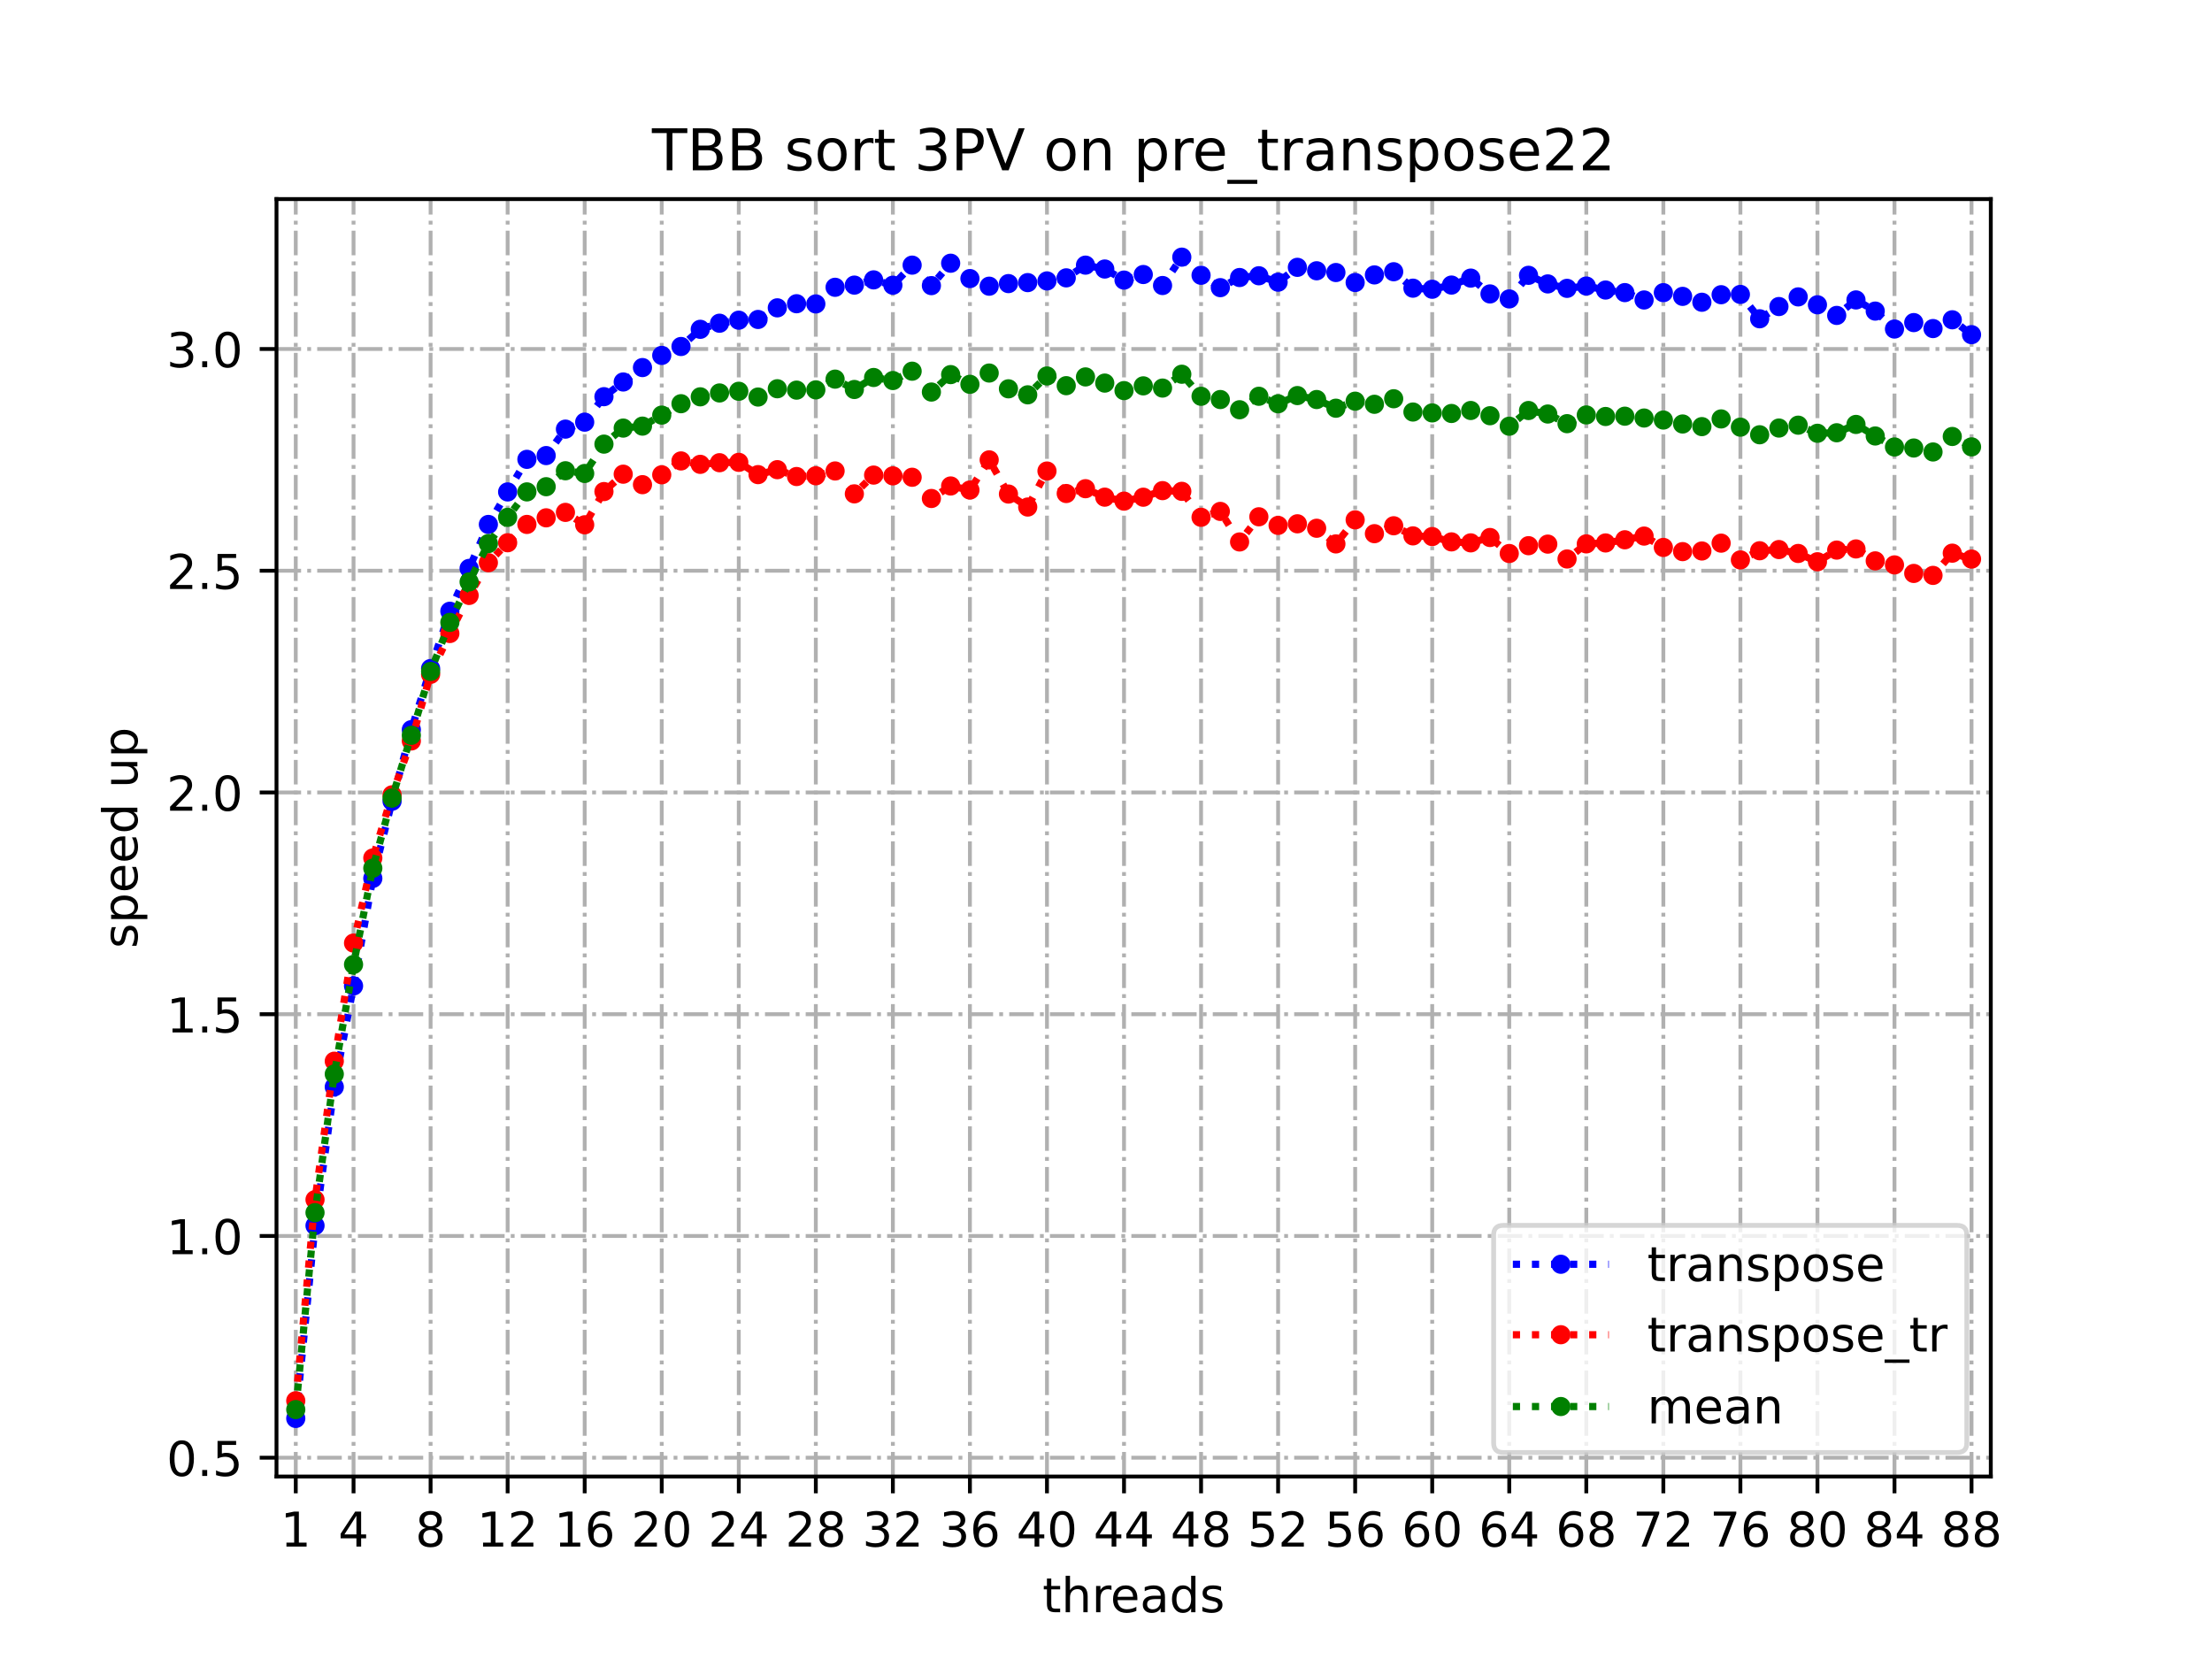 <?xml version="1.0" encoding="utf-8" standalone="no"?>
<!DOCTYPE svg PUBLIC "-//W3C//DTD SVG 1.1//EN"
  "http://www.w3.org/Graphics/SVG/1.1/DTD/svg11.dtd">
<!-- Created with matplotlib (https://matplotlib.org/) -->
<svg height="345.6pt" version="1.1" viewBox="0 0 460.8 345.6" width="460.8pt" xmlns="http://www.w3.org/2000/svg" xmlns:xlink="http://www.w3.org/1999/xlink">
 <defs>
  <style type="text/css">
*{stroke-linecap:butt;stroke-linejoin:round;}
  </style>
 </defs>
 <g id="figure_1">
  <g id="patch_1">
   <path d="M 0 345.6 
L 460.8 345.6 
L 460.8 0 
L 0 0 
z
" style="fill:#ffffff;"/>
  </g>
  <g id="axes_1">
   <g id="patch_2">
    <path d="M 57.6 307.584 
L 414.72 307.584 
L 414.72 41.472 
L 57.6 41.472 
z
" style="fill:#ffffff;"/>
   </g>
   <g id="matplotlib.axis_1">
    <g id="xtick_1">
     <g id="line2d_1">
      <path clip-path="url(#p453abfe116)" d="M 61.613 307.584 
L 61.613 41.472 
" style="fill:none;stroke:#b0b0b0;stroke-dasharray:5.12,1.28,0.8,1.28;stroke-dashoffset:0;stroke-width:0.8;"/>
     </g>
     <g id="line2d_2">
      <defs>
       <path d="M 0 0 
L 0 3.5 
" id="m8c74167a32" style="stroke:#000000;stroke-width:0.8;"/>
      </defs>
      <g>
       <use style="stroke:#000000;stroke-width:0.8;" x="61.613" xlink:href="#m8c74167a32" y="307.584"/>
      </g>
     </g>
     <g id="text_1">
      <!-- 1 -->
      <defs>
       <path d="M 12.406 8.297 
L 28.516 8.297 
L 28.516 63.922 
L 10.984 60.406 
L 10.984 69.391 
L 28.422 72.906 
L 38.281 72.906 
L 38.281 8.297 
L 54.391 8.297 
L 54.391 0 
L 12.406 0 
z
" id="DejaVuSans-49"/>
      </defs>
      <g transform="translate(58.431 322.182)scale(0.1 -0.1)">
       <use xlink:href="#DejaVuSans-49"/>
      </g>
     </g>
    </g>
    <g id="xtick_2">
     <g id="line2d_3">
      <path clip-path="url(#p453abfe116)" d="M 73.65 307.584 
L 73.65 41.472 
" style="fill:none;stroke:#b0b0b0;stroke-dasharray:5.12,1.28,0.8,1.28;stroke-dashoffset:0;stroke-width:0.8;"/>
     </g>
     <g id="line2d_4">
      <g>
       <use style="stroke:#000000;stroke-width:0.8;" x="73.65" xlink:href="#m8c74167a32" y="307.584"/>
      </g>
     </g>
     <g id="text_2">
      <!-- 4 -->
      <defs>
       <path d="M 37.797 64.312 
L 12.891 25.391 
L 37.797 25.391 
z
M 35.203 72.906 
L 47.609 72.906 
L 47.609 25.391 
L 58.016 25.391 
L 58.016 17.188 
L 47.609 17.188 
L 47.609 0 
L 37.797 0 
L 37.797 17.188 
L 4.891 17.188 
L 4.891 26.703 
z
" id="DejaVuSans-52"/>
      </defs>
      <g transform="translate(70.469 322.182)scale(0.1 -0.1)">
       <use xlink:href="#DejaVuSans-52"/>
      </g>
     </g>
    </g>
    <g id="xtick_3">
     <g id="line2d_5">
      <path clip-path="url(#p453abfe116)" d="M 89.701 307.584 
L 89.701 41.472 
" style="fill:none;stroke:#b0b0b0;stroke-dasharray:5.12,1.28,0.8,1.28;stroke-dashoffset:0;stroke-width:0.8;"/>
     </g>
     <g id="line2d_6">
      <g>
       <use style="stroke:#000000;stroke-width:0.8;" x="89.701" xlink:href="#m8c74167a32" y="307.584"/>
      </g>
     </g>
     <g id="text_3">
      <!-- 8 -->
      <defs>
       <path d="M 31.781 34.625 
Q 24.75 34.625 20.719 30.859 
Q 16.703 27.094 16.703 20.516 
Q 16.703 13.922 20.719 10.156 
Q 24.75 6.391 31.781 6.391 
Q 38.812 6.391 42.859 10.172 
Q 46.922 13.969 46.922 20.516 
Q 46.922 27.094 42.891 30.859 
Q 38.875 34.625 31.781 34.625 
z
M 21.922 38.812 
Q 15.578 40.375 12.031 44.719 
Q 8.5 49.078 8.5 55.328 
Q 8.5 64.062 14.719 69.141 
Q 20.953 74.219 31.781 74.219 
Q 42.672 74.219 48.875 69.141 
Q 55.078 64.062 55.078 55.328 
Q 55.078 49.078 51.531 44.719 
Q 48 40.375 41.703 38.812 
Q 48.828 37.156 52.797 32.312 
Q 56.781 27.484 56.781 20.516 
Q 56.781 9.906 50.312 4.234 
Q 43.844 -1.422 31.781 -1.422 
Q 19.734 -1.422 13.25 4.234 
Q 6.781 9.906 6.781 20.516 
Q 6.781 27.484 10.781 32.312 
Q 14.797 37.156 21.922 38.812 
z
M 18.312 54.391 
Q 18.312 48.734 21.844 45.562 
Q 25.391 42.391 31.781 42.391 
Q 38.141 42.391 41.719 45.562 
Q 45.312 48.734 45.312 54.391 
Q 45.312 60.062 41.719 63.234 
Q 38.141 66.406 31.781 66.406 
Q 25.391 66.406 21.844 63.234 
Q 18.312 60.062 18.312 54.391 
z
" id="DejaVuSans-56"/>
      </defs>
      <g transform="translate(86.519 322.182)scale(0.1 -0.1)">
       <use xlink:href="#DejaVuSans-56"/>
      </g>
     </g>
    </g>
    <g id="xtick_4">
     <g id="line2d_7">
      <path clip-path="url(#p453abfe116)" d="M 105.751 307.584 
L 105.751 41.472 
" style="fill:none;stroke:#b0b0b0;stroke-dasharray:5.12,1.28,0.8,1.28;stroke-dashoffset:0;stroke-width:0.8;"/>
     </g>
     <g id="line2d_8">
      <g>
       <use style="stroke:#000000;stroke-width:0.8;" x="105.751" xlink:href="#m8c74167a32" y="307.584"/>
      </g>
     </g>
     <g id="text_4">
      <!-- 12 -->
      <defs>
       <path d="M 19.188 8.297 
L 53.609 8.297 
L 53.609 0 
L 7.328 0 
L 7.328 8.297 
Q 12.938 14.109 22.625 23.891 
Q 32.328 33.688 34.812 36.531 
Q 39.547 41.844 41.422 45.531 
Q 43.312 49.219 43.312 52.781 
Q 43.312 58.594 39.234 62.25 
Q 35.156 65.922 28.609 65.922 
Q 23.969 65.922 18.812 64.312 
Q 13.672 62.703 7.812 59.422 
L 7.812 69.391 
Q 13.766 71.781 18.938 73 
Q 24.125 74.219 28.422 74.219 
Q 39.75 74.219 46.484 68.547 
Q 53.219 62.891 53.219 53.422 
Q 53.219 48.922 51.531 44.891 
Q 49.859 40.875 45.406 35.406 
Q 44.188 33.984 37.641 27.219 
Q 31.109 20.453 19.188 8.297 
z
" id="DejaVuSans-50"/>
      </defs>
      <g transform="translate(99.389 322.182)scale(0.1 -0.1)">
       <use xlink:href="#DejaVuSans-49"/>
       <use x="63.623" xlink:href="#DejaVuSans-50"/>
      </g>
     </g>
    </g>
    <g id="xtick_5">
     <g id="line2d_9">
      <path clip-path="url(#p453abfe116)" d="M 121.801 307.584 
L 121.801 41.472 
" style="fill:none;stroke:#b0b0b0;stroke-dasharray:5.12,1.28,0.8,1.28;stroke-dashoffset:0;stroke-width:0.8;"/>
     </g>
     <g id="line2d_10">
      <g>
       <use style="stroke:#000000;stroke-width:0.8;" x="121.801" xlink:href="#m8c74167a32" y="307.584"/>
      </g>
     </g>
     <g id="text_5">
      <!-- 16 -->
      <defs>
       <path d="M 33.016 40.375 
Q 26.375 40.375 22.484 35.828 
Q 18.609 31.297 18.609 23.391 
Q 18.609 15.531 22.484 10.953 
Q 26.375 6.391 33.016 6.391 
Q 39.656 6.391 43.531 10.953 
Q 47.406 15.531 47.406 23.391 
Q 47.406 31.297 43.531 35.828 
Q 39.656 40.375 33.016 40.375 
z
M 52.594 71.297 
L 52.594 62.312 
Q 48.875 64.062 45.094 64.984 
Q 41.312 65.922 37.594 65.922 
Q 27.828 65.922 22.672 59.328 
Q 17.531 52.734 16.797 39.406 
Q 19.672 43.656 24.016 45.922 
Q 28.375 48.188 33.594 48.188 
Q 44.578 48.188 50.953 41.516 
Q 57.328 34.859 57.328 23.391 
Q 57.328 12.156 50.688 5.359 
Q 44.047 -1.422 33.016 -1.422 
Q 20.359 -1.422 13.672 8.266 
Q 6.984 17.969 6.984 36.375 
Q 6.984 53.656 15.188 63.938 
Q 23.391 74.219 37.203 74.219 
Q 40.922 74.219 44.703 73.484 
Q 48.484 72.75 52.594 71.297 
z
" id="DejaVuSans-54"/>
      </defs>
      <g transform="translate(115.439 322.182)scale(0.1 -0.1)">
       <use xlink:href="#DejaVuSans-49"/>
       <use x="63.623" xlink:href="#DejaVuSans-54"/>
      </g>
     </g>
    </g>
    <g id="xtick_6">
     <g id="line2d_11">
      <path clip-path="url(#p453abfe116)" d="M 137.852 307.584 
L 137.852 41.472 
" style="fill:none;stroke:#b0b0b0;stroke-dasharray:5.12,1.28,0.8,1.28;stroke-dashoffset:0;stroke-width:0.8;"/>
     </g>
     <g id="line2d_12">
      <g>
       <use style="stroke:#000000;stroke-width:0.8;" x="137.852" xlink:href="#m8c74167a32" y="307.584"/>
      </g>
     </g>
     <g id="text_6">
      <!-- 20 -->
      <defs>
       <path d="M 31.781 66.406 
Q 24.172 66.406 20.328 58.906 
Q 16.5 51.422 16.5 36.375 
Q 16.5 21.391 20.328 13.891 
Q 24.172 6.391 31.781 6.391 
Q 39.453 6.391 43.281 13.891 
Q 47.125 21.391 47.125 36.375 
Q 47.125 51.422 43.281 58.906 
Q 39.453 66.406 31.781 66.406 
z
M 31.781 74.219 
Q 44.047 74.219 50.516 64.516 
Q 56.984 54.828 56.984 36.375 
Q 56.984 17.969 50.516 8.266 
Q 44.047 -1.422 31.781 -1.422 
Q 19.531 -1.422 13.062 8.266 
Q 6.594 17.969 6.594 36.375 
Q 6.594 54.828 13.062 64.516 
Q 19.531 74.219 31.781 74.219 
z
" id="DejaVuSans-48"/>
      </defs>
      <g transform="translate(131.489 322.182)scale(0.1 -0.1)">
       <use xlink:href="#DejaVuSans-50"/>
       <use x="63.623" xlink:href="#DejaVuSans-48"/>
      </g>
     </g>
    </g>
    <g id="xtick_7">
     <g id="line2d_13">
      <path clip-path="url(#p453abfe116)" d="M 153.902 307.584 
L 153.902 41.472 
" style="fill:none;stroke:#b0b0b0;stroke-dasharray:5.12,1.28,0.8,1.28;stroke-dashoffset:0;stroke-width:0.8;"/>
     </g>
     <g id="line2d_14">
      <g>
       <use style="stroke:#000000;stroke-width:0.8;" x="153.902" xlink:href="#m8c74167a32" y="307.584"/>
      </g>
     </g>
     <g id="text_7">
      <!-- 24 -->
      <g transform="translate(147.54 322.182)scale(0.1 -0.1)">
       <use xlink:href="#DejaVuSans-50"/>
       <use x="63.623" xlink:href="#DejaVuSans-52"/>
      </g>
     </g>
    </g>
    <g id="xtick_8">
     <g id="line2d_15">
      <path clip-path="url(#p453abfe116)" d="M 169.952 307.584 
L 169.952 41.472 
" style="fill:none;stroke:#b0b0b0;stroke-dasharray:5.12,1.28,0.8,1.28;stroke-dashoffset:0;stroke-width:0.8;"/>
     </g>
     <g id="line2d_16">
      <g>
       <use style="stroke:#000000;stroke-width:0.8;" x="169.952" xlink:href="#m8c74167a32" y="307.584"/>
      </g>
     </g>
     <g id="text_8">
      <!-- 28 -->
      <g transform="translate(163.59 322.182)scale(0.1 -0.1)">
       <use xlink:href="#DejaVuSans-50"/>
       <use x="63.623" xlink:href="#DejaVuSans-56"/>
      </g>
     </g>
    </g>
    <g id="xtick_9">
     <g id="line2d_17">
      <path clip-path="url(#p453abfe116)" d="M 186.003 307.584 
L 186.003 41.472 
" style="fill:none;stroke:#b0b0b0;stroke-dasharray:5.12,1.28,0.8,1.28;stroke-dashoffset:0;stroke-width:0.8;"/>
     </g>
     <g id="line2d_18">
      <g>
       <use style="stroke:#000000;stroke-width:0.8;" x="186.003" xlink:href="#m8c74167a32" y="307.584"/>
      </g>
     </g>
     <g id="text_9">
      <!-- 32 -->
      <defs>
       <path d="M 40.578 39.312 
Q 47.656 37.797 51.625 33 
Q 55.609 28.219 55.609 21.188 
Q 55.609 10.406 48.188 4.484 
Q 40.766 -1.422 27.094 -1.422 
Q 22.516 -1.422 17.656 -0.516 
Q 12.797 0.391 7.625 2.203 
L 7.625 11.719 
Q 11.719 9.328 16.594 8.109 
Q 21.484 6.891 26.812 6.891 
Q 36.078 6.891 40.938 10.547 
Q 45.797 14.203 45.797 21.188 
Q 45.797 27.641 41.281 31.266 
Q 36.766 34.906 28.719 34.906 
L 20.219 34.906 
L 20.219 43.016 
L 29.109 43.016 
Q 36.375 43.016 40.234 45.922 
Q 44.094 48.828 44.094 54.297 
Q 44.094 59.906 40.109 62.906 
Q 36.141 65.922 28.719 65.922 
Q 24.656 65.922 20.016 65.031 
Q 15.375 64.156 9.812 62.312 
L 9.812 71.094 
Q 15.438 72.656 20.344 73.438 
Q 25.25 74.219 29.594 74.219 
Q 40.828 74.219 47.359 69.109 
Q 53.906 64.016 53.906 55.328 
Q 53.906 49.266 50.438 45.094 
Q 46.969 40.922 40.578 39.312 
z
" id="DejaVuSans-51"/>
      </defs>
      <g transform="translate(179.64 322.182)scale(0.1 -0.1)">
       <use xlink:href="#DejaVuSans-51"/>
       <use x="63.623" xlink:href="#DejaVuSans-50"/>
      </g>
     </g>
    </g>
    <g id="xtick_10">
     <g id="line2d_19">
      <path clip-path="url(#p453abfe116)" d="M 202.053 307.584 
L 202.053 41.472 
" style="fill:none;stroke:#b0b0b0;stroke-dasharray:5.12,1.28,0.8,1.28;stroke-dashoffset:0;stroke-width:0.8;"/>
     </g>
     <g id="line2d_20">
      <g>
       <use style="stroke:#000000;stroke-width:0.8;" x="202.053" xlink:href="#m8c74167a32" y="307.584"/>
      </g>
     </g>
     <g id="text_10">
      <!-- 36 -->
      <g transform="translate(195.691 322.182)scale(0.1 -0.1)">
       <use xlink:href="#DejaVuSans-51"/>
       <use x="63.623" xlink:href="#DejaVuSans-54"/>
      </g>
     </g>
    </g>
    <g id="xtick_11">
     <g id="line2d_21">
      <path clip-path="url(#p453abfe116)" d="M 218.103 307.584 
L 218.103 41.472 
" style="fill:none;stroke:#b0b0b0;stroke-dasharray:5.12,1.28,0.8,1.28;stroke-dashoffset:0;stroke-width:0.8;"/>
     </g>
     <g id="line2d_22">
      <g>
       <use style="stroke:#000000;stroke-width:0.8;" x="218.103" xlink:href="#m8c74167a32" y="307.584"/>
      </g>
     </g>
     <g id="text_11">
      <!-- 40 -->
      <g transform="translate(211.741 322.182)scale(0.1 -0.1)">
       <use xlink:href="#DejaVuSans-52"/>
       <use x="63.623" xlink:href="#DejaVuSans-48"/>
      </g>
     </g>
    </g>
    <g id="xtick_12">
     <g id="line2d_23">
      <path clip-path="url(#p453abfe116)" d="M 234.154 307.584 
L 234.154 41.472 
" style="fill:none;stroke:#b0b0b0;stroke-dasharray:5.12,1.28,0.8,1.28;stroke-dashoffset:0;stroke-width:0.8;"/>
     </g>
     <g id="line2d_24">
      <g>
       <use style="stroke:#000000;stroke-width:0.8;" x="234.154" xlink:href="#m8c74167a32" y="307.584"/>
      </g>
     </g>
     <g id="text_12">
      <!-- 44 -->
      <g transform="translate(227.791 322.182)scale(0.1 -0.1)">
       <use xlink:href="#DejaVuSans-52"/>
       <use x="63.623" xlink:href="#DejaVuSans-52"/>
      </g>
     </g>
    </g>
    <g id="xtick_13">
     <g id="line2d_25">
      <path clip-path="url(#p453abfe116)" d="M 250.204 307.584 
L 250.204 41.472 
" style="fill:none;stroke:#b0b0b0;stroke-dasharray:5.12,1.28,0.8,1.28;stroke-dashoffset:0;stroke-width:0.8;"/>
     </g>
     <g id="line2d_26">
      <g>
       <use style="stroke:#000000;stroke-width:0.8;" x="250.204" xlink:href="#m8c74167a32" y="307.584"/>
      </g>
     </g>
     <g id="text_13">
      <!-- 48 -->
      <g transform="translate(243.842 322.182)scale(0.1 -0.1)">
       <use xlink:href="#DejaVuSans-52"/>
       <use x="63.623" xlink:href="#DejaVuSans-56"/>
      </g>
     </g>
    </g>
    <g id="xtick_14">
     <g id="line2d_27">
      <path clip-path="url(#p453abfe116)" d="M 266.254 307.584 
L 266.254 41.472 
" style="fill:none;stroke:#b0b0b0;stroke-dasharray:5.12,1.28,0.8,1.28;stroke-dashoffset:0;stroke-width:0.8;"/>
     </g>
     <g id="line2d_28">
      <g>
       <use style="stroke:#000000;stroke-width:0.8;" x="266.254" xlink:href="#m8c74167a32" y="307.584"/>
      </g>
     </g>
     <g id="text_14">
      <!-- 52 -->
      <defs>
       <path d="M 10.797 72.906 
L 49.516 72.906 
L 49.516 64.594 
L 19.828 64.594 
L 19.828 46.734 
Q 21.969 47.469 24.109 47.828 
Q 26.266 48.188 28.422 48.188 
Q 40.625 48.188 47.75 41.5 
Q 54.891 34.812 54.891 23.391 
Q 54.891 11.625 47.562 5.094 
Q 40.234 -1.422 26.906 -1.422 
Q 22.312 -1.422 17.547 -0.641 
Q 12.797 0.141 7.719 1.703 
L 7.719 11.625 
Q 12.109 9.234 16.797 8.062 
Q 21.484 6.891 26.703 6.891 
Q 35.156 6.891 40.078 11.328 
Q 45.016 15.766 45.016 23.391 
Q 45.016 31 40.078 35.438 
Q 35.156 39.891 26.703 39.891 
Q 22.75 39.891 18.812 39.016 
Q 14.891 38.141 10.797 36.281 
z
" id="DejaVuSans-53"/>
      </defs>
      <g transform="translate(259.892 322.182)scale(0.1 -0.1)">
       <use xlink:href="#DejaVuSans-53"/>
       <use x="63.623" xlink:href="#DejaVuSans-50"/>
      </g>
     </g>
    </g>
    <g id="xtick_15">
     <g id="line2d_29">
      <path clip-path="url(#p453abfe116)" d="M 282.305 307.584 
L 282.305 41.472 
" style="fill:none;stroke:#b0b0b0;stroke-dasharray:5.12,1.28,0.8,1.28;stroke-dashoffset:0;stroke-width:0.8;"/>
     </g>
     <g id="line2d_30">
      <g>
       <use style="stroke:#000000;stroke-width:0.8;" x="282.305" xlink:href="#m8c74167a32" y="307.584"/>
      </g>
     </g>
     <g id="text_15">
      <!-- 56 -->
      <g transform="translate(275.942 322.182)scale(0.1 -0.1)">
       <use xlink:href="#DejaVuSans-53"/>
       <use x="63.623" xlink:href="#DejaVuSans-54"/>
      </g>
     </g>
    </g>
    <g id="xtick_16">
     <g id="line2d_31">
      <path clip-path="url(#p453abfe116)" d="M 298.355 307.584 
L 298.355 41.472 
" style="fill:none;stroke:#b0b0b0;stroke-dasharray:5.12,1.28,0.8,1.28;stroke-dashoffset:0;stroke-width:0.8;"/>
     </g>
     <g id="line2d_32">
      <g>
       <use style="stroke:#000000;stroke-width:0.8;" x="298.355" xlink:href="#m8c74167a32" y="307.584"/>
      </g>
     </g>
     <g id="text_16">
      <!-- 60 -->
      <g transform="translate(291.993 322.182)scale(0.1 -0.1)">
       <use xlink:href="#DejaVuSans-54"/>
       <use x="63.623" xlink:href="#DejaVuSans-48"/>
      </g>
     </g>
    </g>
    <g id="xtick_17">
     <g id="line2d_33">
      <path clip-path="url(#p453abfe116)" d="M 314.405 307.584 
L 314.405 41.472 
" style="fill:none;stroke:#b0b0b0;stroke-dasharray:5.12,1.28,0.8,1.28;stroke-dashoffset:0;stroke-width:0.8;"/>
     </g>
     <g id="line2d_34">
      <g>
       <use style="stroke:#000000;stroke-width:0.8;" x="314.405" xlink:href="#m8c74167a32" y="307.584"/>
      </g>
     </g>
     <g id="text_17">
      <!-- 64 -->
      <g transform="translate(308.043 322.182)scale(0.1 -0.1)">
       <use xlink:href="#DejaVuSans-54"/>
       <use x="63.623" xlink:href="#DejaVuSans-52"/>
      </g>
     </g>
    </g>
    <g id="xtick_18">
     <g id="line2d_35">
      <path clip-path="url(#p453abfe116)" d="M 330.456 307.584 
L 330.456 41.472 
" style="fill:none;stroke:#b0b0b0;stroke-dasharray:5.12,1.28,0.8,1.28;stroke-dashoffset:0;stroke-width:0.8;"/>
     </g>
     <g id="line2d_36">
      <g>
       <use style="stroke:#000000;stroke-width:0.8;" x="330.456" xlink:href="#m8c74167a32" y="307.584"/>
      </g>
     </g>
     <g id="text_18">
      <!-- 68 -->
      <g transform="translate(324.093 322.182)scale(0.1 -0.1)">
       <use xlink:href="#DejaVuSans-54"/>
       <use x="63.623" xlink:href="#DejaVuSans-56"/>
      </g>
     </g>
    </g>
    <g id="xtick_19">
     <g id="line2d_37">
      <path clip-path="url(#p453abfe116)" d="M 346.506 307.584 
L 346.506 41.472 
" style="fill:none;stroke:#b0b0b0;stroke-dasharray:5.12,1.28,0.8,1.28;stroke-dashoffset:0;stroke-width:0.8;"/>
     </g>
     <g id="line2d_38">
      <g>
       <use style="stroke:#000000;stroke-width:0.8;" x="346.506" xlink:href="#m8c74167a32" y="307.584"/>
      </g>
     </g>
     <g id="text_19">
      <!-- 72 -->
      <defs>
       <path d="M 8.203 72.906 
L 55.078 72.906 
L 55.078 68.703 
L 28.609 0 
L 18.312 0 
L 43.219 64.594 
L 8.203 64.594 
z
" id="DejaVuSans-55"/>
      </defs>
      <g transform="translate(340.144 322.182)scale(0.1 -0.1)">
       <use xlink:href="#DejaVuSans-55"/>
       <use x="63.623" xlink:href="#DejaVuSans-50"/>
      </g>
     </g>
    </g>
    <g id="xtick_20">
     <g id="line2d_39">
      <path clip-path="url(#p453abfe116)" d="M 362.556 307.584 
L 362.556 41.472 
" style="fill:none;stroke:#b0b0b0;stroke-dasharray:5.12,1.28,0.8,1.28;stroke-dashoffset:0;stroke-width:0.8;"/>
     </g>
     <g id="line2d_40">
      <g>
       <use style="stroke:#000000;stroke-width:0.8;" x="362.556" xlink:href="#m8c74167a32" y="307.584"/>
      </g>
     </g>
     <g id="text_20">
      <!-- 76 -->
      <g transform="translate(356.194 322.182)scale(0.1 -0.1)">
       <use xlink:href="#DejaVuSans-55"/>
       <use x="63.623" xlink:href="#DejaVuSans-54"/>
      </g>
     </g>
    </g>
    <g id="xtick_21">
     <g id="line2d_41">
      <path clip-path="url(#p453abfe116)" d="M 378.607 307.584 
L 378.607 41.472 
" style="fill:none;stroke:#b0b0b0;stroke-dasharray:5.12,1.28,0.8,1.28;stroke-dashoffset:0;stroke-width:0.8;"/>
     </g>
     <g id="line2d_42">
      <g>
       <use style="stroke:#000000;stroke-width:0.8;" x="378.607" xlink:href="#m8c74167a32" y="307.584"/>
      </g>
     </g>
     <g id="text_21">
      <!-- 80 -->
      <g transform="translate(372.244 322.182)scale(0.1 -0.1)">
       <use xlink:href="#DejaVuSans-56"/>
       <use x="63.623" xlink:href="#DejaVuSans-48"/>
      </g>
     </g>
    </g>
    <g id="xtick_22">
     <g id="line2d_43">
      <path clip-path="url(#p453abfe116)" d="M 394.657 307.584 
L 394.657 41.472 
" style="fill:none;stroke:#b0b0b0;stroke-dasharray:5.12,1.28,0.8,1.28;stroke-dashoffset:0;stroke-width:0.8;"/>
     </g>
     <g id="line2d_44">
      <g>
       <use style="stroke:#000000;stroke-width:0.8;" x="394.657" xlink:href="#m8c74167a32" y="307.584"/>
      </g>
     </g>
     <g id="text_22">
      <!-- 84 -->
      <g transform="translate(388.295 322.182)scale(0.1 -0.1)">
       <use xlink:href="#DejaVuSans-56"/>
       <use x="63.623" xlink:href="#DejaVuSans-52"/>
      </g>
     </g>
    </g>
    <g id="xtick_23">
     <g id="line2d_45">
      <path clip-path="url(#p453abfe116)" d="M 410.707 307.584 
L 410.707 41.472 
" style="fill:none;stroke:#b0b0b0;stroke-dasharray:5.12,1.28,0.8,1.28;stroke-dashoffset:0;stroke-width:0.8;"/>
     </g>
     <g id="line2d_46">
      <g>
       <use style="stroke:#000000;stroke-width:0.8;" x="410.707" xlink:href="#m8c74167a32" y="307.584"/>
      </g>
     </g>
     <g id="text_23">
      <!-- 88 -->
      <g transform="translate(404.345 322.182)scale(0.1 -0.1)">
       <use xlink:href="#DejaVuSans-56"/>
       <use x="63.623" xlink:href="#DejaVuSans-56"/>
      </g>
     </g>
    </g>
    <g id="text_24">
     <!-- threads -->
     <defs>
      <path d="M 18.312 70.219 
L 18.312 54.688 
L 36.812 54.688 
L 36.812 47.703 
L 18.312 47.703 
L 18.312 18.016 
Q 18.312 11.328 20.141 9.422 
Q 21.969 7.516 27.594 7.516 
L 36.812 7.516 
L 36.812 0 
L 27.594 0 
Q 17.188 0 13.234 3.875 
Q 9.281 7.766 9.281 18.016 
L 9.281 47.703 
L 2.688 47.703 
L 2.688 54.688 
L 9.281 54.688 
L 9.281 70.219 
z
" id="DejaVuSans-116"/>
      <path d="M 54.891 33.016 
L 54.891 0 
L 45.906 0 
L 45.906 32.719 
Q 45.906 40.484 42.875 44.328 
Q 39.844 48.188 33.797 48.188 
Q 26.516 48.188 22.312 43.547 
Q 18.109 38.922 18.109 30.906 
L 18.109 0 
L 9.078 0 
L 9.078 75.984 
L 18.109 75.984 
L 18.109 46.188 
Q 21.344 51.125 25.703 53.562 
Q 30.078 56 35.797 56 
Q 45.219 56 50.047 50.172 
Q 54.891 44.344 54.891 33.016 
z
" id="DejaVuSans-104"/>
      <path d="M 41.109 46.297 
Q 39.594 47.172 37.812 47.578 
Q 36.031 48 33.891 48 
Q 26.266 48 22.188 43.047 
Q 18.109 38.094 18.109 28.812 
L 18.109 0 
L 9.078 0 
L 9.078 54.688 
L 18.109 54.688 
L 18.109 46.188 
Q 20.953 51.172 25.484 53.578 
Q 30.031 56 36.531 56 
Q 37.453 56 38.578 55.875 
Q 39.703 55.766 41.062 55.516 
z
" id="DejaVuSans-114"/>
      <path d="M 56.203 29.594 
L 56.203 25.203 
L 14.891 25.203 
Q 15.484 15.922 20.484 11.062 
Q 25.484 6.203 34.422 6.203 
Q 39.594 6.203 44.453 7.469 
Q 49.312 8.734 54.109 11.281 
L 54.109 2.781 
Q 49.266 0.734 44.188 -0.344 
Q 39.109 -1.422 33.891 -1.422 
Q 20.797 -1.422 13.156 6.188 
Q 5.516 13.812 5.516 26.812 
Q 5.516 40.234 12.766 48.109 
Q 20.016 56 32.328 56 
Q 43.359 56 49.781 48.891 
Q 56.203 41.797 56.203 29.594 
z
M 47.219 32.234 
Q 47.125 39.594 43.094 43.984 
Q 39.062 48.391 32.422 48.391 
Q 24.906 48.391 20.391 44.141 
Q 15.875 39.891 15.188 32.172 
z
" id="DejaVuSans-101"/>
      <path d="M 34.281 27.484 
Q 23.391 27.484 19.188 25 
Q 14.984 22.516 14.984 16.5 
Q 14.984 11.719 18.141 8.906 
Q 21.297 6.109 26.703 6.109 
Q 34.188 6.109 38.703 11.406 
Q 43.219 16.703 43.219 25.484 
L 43.219 27.484 
z
M 52.203 31.203 
L 52.203 0 
L 43.219 0 
L 43.219 8.297 
Q 40.141 3.328 35.547 0.953 
Q 30.953 -1.422 24.312 -1.422 
Q 15.922 -1.422 10.953 3.297 
Q 6 8.016 6 15.922 
Q 6 25.141 12.172 29.828 
Q 18.359 34.516 30.609 34.516 
L 43.219 34.516 
L 43.219 35.406 
Q 43.219 41.609 39.141 45 
Q 35.062 48.391 27.688 48.391 
Q 23 48.391 18.547 47.266 
Q 14.109 46.141 10.016 43.891 
L 10.016 52.203 
Q 14.938 54.109 19.578 55.047 
Q 24.219 56 28.609 56 
Q 40.484 56 46.344 49.844 
Q 52.203 43.703 52.203 31.203 
z
" id="DejaVuSans-97"/>
      <path d="M 45.406 46.391 
L 45.406 75.984 
L 54.391 75.984 
L 54.391 0 
L 45.406 0 
L 45.406 8.203 
Q 42.578 3.328 38.25 0.953 
Q 33.938 -1.422 27.875 -1.422 
Q 17.969 -1.422 11.734 6.484 
Q 5.516 14.406 5.516 27.297 
Q 5.516 40.188 11.734 48.094 
Q 17.969 56 27.875 56 
Q 33.938 56 38.25 53.625 
Q 42.578 51.266 45.406 46.391 
z
M 14.797 27.297 
Q 14.797 17.391 18.875 11.75 
Q 22.953 6.109 30.078 6.109 
Q 37.203 6.109 41.297 11.75 
Q 45.406 17.391 45.406 27.297 
Q 45.406 37.203 41.297 42.844 
Q 37.203 48.484 30.078 48.484 
Q 22.953 48.484 18.875 42.844 
Q 14.797 37.203 14.797 27.297 
z
" id="DejaVuSans-100"/>
      <path d="M 44.281 53.078 
L 44.281 44.578 
Q 40.484 46.531 36.375 47.5 
Q 32.281 48.484 27.875 48.484 
Q 21.188 48.484 17.844 46.438 
Q 14.5 44.391 14.5 40.281 
Q 14.5 37.156 16.891 35.375 
Q 19.281 33.594 26.516 31.984 
L 29.594 31.297 
Q 39.156 29.25 43.188 25.516 
Q 47.219 21.781 47.219 15.094 
Q 47.219 7.469 41.188 3.016 
Q 35.156 -1.422 24.609 -1.422 
Q 20.219 -1.422 15.453 -0.562 
Q 10.688 0.297 5.422 2 
L 5.422 11.281 
Q 10.406 8.688 15.234 7.391 
Q 20.062 6.109 24.812 6.109 
Q 31.156 6.109 34.562 8.281 
Q 37.984 10.453 37.984 14.406 
Q 37.984 18.062 35.516 20.016 
Q 33.062 21.969 24.703 23.781 
L 21.578 24.516 
Q 13.234 26.266 9.516 29.906 
Q 5.812 33.547 5.812 39.891 
Q 5.812 47.609 11.281 51.797 
Q 16.75 56 26.812 56 
Q 31.781 56 36.172 55.266 
Q 40.578 54.547 44.281 53.078 
z
" id="DejaVuSans-115"/>
     </defs>
     <g transform="translate(217.169 335.861)scale(0.1 -0.1)">
      <use xlink:href="#DejaVuSans-116"/>
      <use x="39.209" xlink:href="#DejaVuSans-104"/>
      <use x="102.588" xlink:href="#DejaVuSans-114"/>
      <use x="141.451" xlink:href="#DejaVuSans-101"/>
      <use x="202.975" xlink:href="#DejaVuSans-97"/>
      <use x="264.254" xlink:href="#DejaVuSans-100"/>
      <use x="327.73" xlink:href="#DejaVuSans-115"/>
     </g>
    </g>
   </g>
   <g id="matplotlib.axis_2">
    <g id="ytick_1">
     <g id="line2d_47">
      <path clip-path="url(#p453abfe116)" d="M 57.6 303.668 
L 414.72 303.668 
" style="fill:none;stroke:#b0b0b0;stroke-dasharray:5.12,1.28,0.8,1.28;stroke-dashoffset:0;stroke-width:0.8;"/>
     </g>
     <g id="line2d_48">
      <defs>
       <path d="M 0 0 
L -3.5 0 
" id="mdd0edc30fd" style="stroke:#000000;stroke-width:0.8;"/>
      </defs>
      <g>
       <use style="stroke:#000000;stroke-width:0.8;" x="57.6" xlink:href="#mdd0edc30fd" y="303.668"/>
      </g>
     </g>
     <g id="text_25">
      <!-- 0.5 -->
      <defs>
       <path d="M 10.688 12.406 
L 21 12.406 
L 21 0 
L 10.688 0 
z
" id="DejaVuSans-46"/>
      </defs>
      <g transform="translate(34.697 307.467)scale(0.1 -0.1)">
       <use xlink:href="#DejaVuSans-48"/>
       <use x="63.623" xlink:href="#DejaVuSans-46"/>
       <use x="95.41" xlink:href="#DejaVuSans-53"/>
      </g>
     </g>
    </g>
    <g id="ytick_2">
     <g id="line2d_49">
      <path clip-path="url(#p453abfe116)" d="M 57.6 257.474 
L 414.72 257.474 
" style="fill:none;stroke:#b0b0b0;stroke-dasharray:5.12,1.28,0.8,1.28;stroke-dashoffset:0;stroke-width:0.8;"/>
     </g>
     <g id="line2d_50">
      <g>
       <use style="stroke:#000000;stroke-width:0.8;" x="57.6" xlink:href="#mdd0edc30fd" y="257.474"/>
      </g>
     </g>
     <g id="text_26">
      <!-- 1.0 -->
      <g transform="translate(34.697 261.273)scale(0.1 -0.1)">
       <use xlink:href="#DejaVuSans-49"/>
       <use x="63.623" xlink:href="#DejaVuSans-46"/>
       <use x="95.41" xlink:href="#DejaVuSans-48"/>
      </g>
     </g>
    </g>
    <g id="ytick_3">
     <g id="line2d_51">
      <path clip-path="url(#p453abfe116)" d="M 57.6 211.28 
L 414.72 211.28 
" style="fill:none;stroke:#b0b0b0;stroke-dasharray:5.12,1.28,0.8,1.28;stroke-dashoffset:0;stroke-width:0.8;"/>
     </g>
     <g id="line2d_52">
      <g>
       <use style="stroke:#000000;stroke-width:0.8;" x="57.6" xlink:href="#mdd0edc30fd" y="211.28"/>
      </g>
     </g>
     <g id="text_27">
      <!-- 1.5 -->
      <g transform="translate(34.697 215.079)scale(0.1 -0.1)">
       <use xlink:href="#DejaVuSans-49"/>
       <use x="63.623" xlink:href="#DejaVuSans-46"/>
       <use x="95.41" xlink:href="#DejaVuSans-53"/>
      </g>
     </g>
    </g>
    <g id="ytick_4">
     <g id="line2d_53">
      <path clip-path="url(#p453abfe116)" d="M 57.6 165.087 
L 414.72 165.087 
" style="fill:none;stroke:#b0b0b0;stroke-dasharray:5.12,1.28,0.8,1.28;stroke-dashoffset:0;stroke-width:0.8;"/>
     </g>
     <g id="line2d_54">
      <g>
       <use style="stroke:#000000;stroke-width:0.8;" x="57.6" xlink:href="#mdd0edc30fd" y="165.087"/>
      </g>
     </g>
     <g id="text_28">
      <!-- 2.0 -->
      <g transform="translate(34.697 168.886)scale(0.1 -0.1)">
       <use xlink:href="#DejaVuSans-50"/>
       <use x="63.623" xlink:href="#DejaVuSans-46"/>
       <use x="95.41" xlink:href="#DejaVuSans-48"/>
      </g>
     </g>
    </g>
    <g id="ytick_5">
     <g id="line2d_55">
      <path clip-path="url(#p453abfe116)" d="M 57.6 118.893 
L 414.72 118.893 
" style="fill:none;stroke:#b0b0b0;stroke-dasharray:5.12,1.28,0.8,1.28;stroke-dashoffset:0;stroke-width:0.8;"/>
     </g>
     <g id="line2d_56">
      <g>
       <use style="stroke:#000000;stroke-width:0.8;" x="57.6" xlink:href="#mdd0edc30fd" y="118.893"/>
      </g>
     </g>
     <g id="text_29">
      <!-- 2.5 -->
      <g transform="translate(34.697 122.692)scale(0.1 -0.1)">
       <use xlink:href="#DejaVuSans-50"/>
       <use x="63.623" xlink:href="#DejaVuSans-46"/>
       <use x="95.41" xlink:href="#DejaVuSans-53"/>
      </g>
     </g>
    </g>
    <g id="ytick_6">
     <g id="line2d_57">
      <path clip-path="url(#p453abfe116)" d="M 57.6 72.699 
L 414.72 72.699 
" style="fill:none;stroke:#b0b0b0;stroke-dasharray:5.12,1.28,0.8,1.28;stroke-dashoffset:0;stroke-width:0.8;"/>
     </g>
     <g id="line2d_58">
      <g>
       <use style="stroke:#000000;stroke-width:0.8;" x="57.6" xlink:href="#mdd0edc30fd" y="72.699"/>
      </g>
     </g>
     <g id="text_30">
      <!-- 3.0 -->
      <g transform="translate(34.697 76.499)scale(0.1 -0.1)">
       <use xlink:href="#DejaVuSans-51"/>
       <use x="63.623" xlink:href="#DejaVuSans-46"/>
       <use x="95.41" xlink:href="#DejaVuSans-48"/>
      </g>
     </g>
    </g>
    <g id="text_31">
     <!-- speed up -->
     <defs>
      <path d="M 18.109 8.203 
L 18.109 -20.797 
L 9.078 -20.797 
L 9.078 54.688 
L 18.109 54.688 
L 18.109 46.391 
Q 20.953 51.266 25.266 53.625 
Q 29.594 56 35.594 56 
Q 45.562 56 51.781 48.094 
Q 58.016 40.188 58.016 27.297 
Q 58.016 14.406 51.781 6.484 
Q 45.562 -1.422 35.594 -1.422 
Q 29.594 -1.422 25.266 0.953 
Q 20.953 3.328 18.109 8.203 
z
M 48.688 27.297 
Q 48.688 37.203 44.609 42.844 
Q 40.531 48.484 33.406 48.484 
Q 26.266 48.484 22.188 42.844 
Q 18.109 37.203 18.109 27.297 
Q 18.109 17.391 22.188 11.75 
Q 26.266 6.109 33.406 6.109 
Q 40.531 6.109 44.609 11.75 
Q 48.688 17.391 48.688 27.297 
z
" id="DejaVuSans-112"/>
      <path id="DejaVuSans-32"/>
      <path d="M 8.5 21.578 
L 8.5 54.688 
L 17.484 54.688 
L 17.484 21.922 
Q 17.484 14.156 20.5 10.266 
Q 23.531 6.391 29.594 6.391 
Q 36.859 6.391 41.078 11.031 
Q 45.312 15.672 45.312 23.688 
L 45.312 54.688 
L 54.297 54.688 
L 54.297 0 
L 45.312 0 
L 45.312 8.406 
Q 42.047 3.422 37.719 1 
Q 33.406 -1.422 27.688 -1.422 
Q 18.266 -1.422 13.375 4.438 
Q 8.5 10.297 8.5 21.578 
z
M 31.109 56 
z
" id="DejaVuSans-117"/>
     </defs>
     <g transform="translate(28.617 197.566)rotate(-90)scale(0.1 -0.1)">
      <use xlink:href="#DejaVuSans-115"/>
      <use x="52.1" xlink:href="#DejaVuSans-112"/>
      <use x="115.576" xlink:href="#DejaVuSans-101"/>
      <use x="177.1" xlink:href="#DejaVuSans-101"/>
      <use x="238.623" xlink:href="#DejaVuSans-100"/>
      <use x="302.1" xlink:href="#DejaVuSans-32"/>
      <use x="333.887" xlink:href="#DejaVuSans-117"/>
      <use x="397.266" xlink:href="#DejaVuSans-112"/>
     </g>
    </g>
   </g>
   <g id="line2d_59">
    <path clip-path="url(#p453abfe116)" d="M 61.613 295.488 
L 65.625 255.32 
L 69.638 226.424 
L 73.65 205.388 
L 77.663 182.989 
L 81.676 166.905 
L 85.688 152.005 
L 89.701 139.271 
L 93.713 127.337 
L 97.726 118.41 
L 101.738 109.252 
L 105.751 102.479 
L 109.764 95.692 
L 113.776 94.905 
L 117.789 89.395 
L 121.801 87.942 
L 125.814 82.636 
L 129.827 79.575 
L 133.839 76.572 
L 137.852 74.039 
L 141.864 72.182 
L 145.877 68.601 
L 149.889 67.333 
L 153.902 66.703 
L 157.915 66.549 
L 161.927 64.129 
L 165.94 63.273 
L 169.952 63.314 
L 173.965 59.849 
L 177.978 59.394 
L 181.99 58.303 
L 186.003 59.416 
L 190.015 55.233 
L 194.028 59.5 
L 198.04 54.834 
L 202.053 58.032 
L 206.066 59.621 
L 210.078 59.079 
L 214.091 58.873 
L 218.103 58.525 
L 222.116 57.883 
L 226.129 55.233 
L 230.141 56.042 
L 234.154 58.346 
L 238.166 57.188 
L 242.179 59.478 
L 246.191 53.568 
L 250.204 57.346 
L 254.217 59.923 
L 258.229 57.813 
L 262.242 57.447 
L 266.254 58.783 
L 270.267 55.691 
L 274.28 56.408 
L 278.292 56.772 
L 282.305 58.851 
L 286.317 57.27 
L 290.33 56.608 
L 294.342 60.032 
L 298.355 60.257 
L 302.368 59.386 
L 306.38 57.934 
L 310.393 61.231 
L 314.405 62.272 
L 318.418 57.353 
L 322.431 59.145 
L 326.443 60.07 
L 330.456 59.588 
L 334.468 60.42 
L 338.481 60.955 
L 342.493 62.49 
L 346.506 60.965 
L 350.519 61.74 
L 354.531 62.964 
L 358.544 61.394 
L 362.556 61.334 
L 366.569 66.409 
L 370.582 63.859 
L 374.594 61.849 
L 378.607 63.495 
L 382.619 65.707 
L 386.632 62.481 
L 390.644 64.806 
L 394.657 68.544 
L 398.67 67.203 
L 402.682 68.445 
L 406.695 66.618 
L 410.707 69.717 
" style="fill:none;stroke:#0000ff;stroke-dasharray:1.5,2.475;stroke-dashoffset:0;stroke-width:1.5;"/>
    <defs>
     <path d="M 0 1.5 
C 0.398 1.5 0.779 1.342 1.061 1.061 
C 1.342 0.779 1.5 0.398 1.5 0 
C 1.5 -0.398 1.342 -0.779 1.061 -1.061 
C 0.779 -1.342 0.398 -1.5 0 -1.5 
C -0.398 -1.5 -0.779 -1.342 -1.061 -1.061 
C -1.342 -0.779 -1.5 -0.398 -1.5 0 
C -1.5 0.398 -1.342 0.779 -1.061 1.061 
C -0.779 1.342 -0.398 1.5 0 1.5 
z
" id="m54528aabf5" style="stroke:#0000ff;"/>
    </defs>
    <g clip-path="url(#p453abfe116)">
     <use style="fill:#0000ff;stroke:#0000ff;" x="61.613" xlink:href="#m54528aabf5" y="295.488"/>
     <use style="fill:#0000ff;stroke:#0000ff;" x="65.625" xlink:href="#m54528aabf5" y="255.32"/>
     <use style="fill:#0000ff;stroke:#0000ff;" x="69.638" xlink:href="#m54528aabf5" y="226.424"/>
     <use style="fill:#0000ff;stroke:#0000ff;" x="73.65" xlink:href="#m54528aabf5" y="205.388"/>
     <use style="fill:#0000ff;stroke:#0000ff;" x="77.663" xlink:href="#m54528aabf5" y="182.989"/>
     <use style="fill:#0000ff;stroke:#0000ff;" x="81.676" xlink:href="#m54528aabf5" y="166.905"/>
     <use style="fill:#0000ff;stroke:#0000ff;" x="85.688" xlink:href="#m54528aabf5" y="152.005"/>
     <use style="fill:#0000ff;stroke:#0000ff;" x="89.701" xlink:href="#m54528aabf5" y="139.271"/>
     <use style="fill:#0000ff;stroke:#0000ff;" x="93.713" xlink:href="#m54528aabf5" y="127.337"/>
     <use style="fill:#0000ff;stroke:#0000ff;" x="97.726" xlink:href="#m54528aabf5" y="118.41"/>
     <use style="fill:#0000ff;stroke:#0000ff;" x="101.738" xlink:href="#m54528aabf5" y="109.252"/>
     <use style="fill:#0000ff;stroke:#0000ff;" x="105.751" xlink:href="#m54528aabf5" y="102.479"/>
     <use style="fill:#0000ff;stroke:#0000ff;" x="109.764" xlink:href="#m54528aabf5" y="95.692"/>
     <use style="fill:#0000ff;stroke:#0000ff;" x="113.776" xlink:href="#m54528aabf5" y="94.905"/>
     <use style="fill:#0000ff;stroke:#0000ff;" x="117.789" xlink:href="#m54528aabf5" y="89.395"/>
     <use style="fill:#0000ff;stroke:#0000ff;" x="121.801" xlink:href="#m54528aabf5" y="87.942"/>
     <use style="fill:#0000ff;stroke:#0000ff;" x="125.814" xlink:href="#m54528aabf5" y="82.636"/>
     <use style="fill:#0000ff;stroke:#0000ff;" x="129.827" xlink:href="#m54528aabf5" y="79.575"/>
     <use style="fill:#0000ff;stroke:#0000ff;" x="133.839" xlink:href="#m54528aabf5" y="76.572"/>
     <use style="fill:#0000ff;stroke:#0000ff;" x="137.852" xlink:href="#m54528aabf5" y="74.039"/>
     <use style="fill:#0000ff;stroke:#0000ff;" x="141.864" xlink:href="#m54528aabf5" y="72.182"/>
     <use style="fill:#0000ff;stroke:#0000ff;" x="145.877" xlink:href="#m54528aabf5" y="68.601"/>
     <use style="fill:#0000ff;stroke:#0000ff;" x="149.889" xlink:href="#m54528aabf5" y="67.333"/>
     <use style="fill:#0000ff;stroke:#0000ff;" x="153.902" xlink:href="#m54528aabf5" y="66.703"/>
     <use style="fill:#0000ff;stroke:#0000ff;" x="157.915" xlink:href="#m54528aabf5" y="66.549"/>
     <use style="fill:#0000ff;stroke:#0000ff;" x="161.927" xlink:href="#m54528aabf5" y="64.129"/>
     <use style="fill:#0000ff;stroke:#0000ff;" x="165.94" xlink:href="#m54528aabf5" y="63.273"/>
     <use style="fill:#0000ff;stroke:#0000ff;" x="169.952" xlink:href="#m54528aabf5" y="63.314"/>
     <use style="fill:#0000ff;stroke:#0000ff;" x="173.965" xlink:href="#m54528aabf5" y="59.849"/>
     <use style="fill:#0000ff;stroke:#0000ff;" x="177.978" xlink:href="#m54528aabf5" y="59.394"/>
     <use style="fill:#0000ff;stroke:#0000ff;" x="181.99" xlink:href="#m54528aabf5" y="58.303"/>
     <use style="fill:#0000ff;stroke:#0000ff;" x="186.003" xlink:href="#m54528aabf5" y="59.416"/>
     <use style="fill:#0000ff;stroke:#0000ff;" x="190.015" xlink:href="#m54528aabf5" y="55.233"/>
     <use style="fill:#0000ff;stroke:#0000ff;" x="194.028" xlink:href="#m54528aabf5" y="59.5"/>
     <use style="fill:#0000ff;stroke:#0000ff;" x="198.04" xlink:href="#m54528aabf5" y="54.834"/>
     <use style="fill:#0000ff;stroke:#0000ff;" x="202.053" xlink:href="#m54528aabf5" y="58.032"/>
     <use style="fill:#0000ff;stroke:#0000ff;" x="206.066" xlink:href="#m54528aabf5" y="59.621"/>
     <use style="fill:#0000ff;stroke:#0000ff;" x="210.078" xlink:href="#m54528aabf5" y="59.079"/>
     <use style="fill:#0000ff;stroke:#0000ff;" x="214.091" xlink:href="#m54528aabf5" y="58.873"/>
     <use style="fill:#0000ff;stroke:#0000ff;" x="218.103" xlink:href="#m54528aabf5" y="58.525"/>
     <use style="fill:#0000ff;stroke:#0000ff;" x="222.116" xlink:href="#m54528aabf5" y="57.883"/>
     <use style="fill:#0000ff;stroke:#0000ff;" x="226.129" xlink:href="#m54528aabf5" y="55.233"/>
     <use style="fill:#0000ff;stroke:#0000ff;" x="230.141" xlink:href="#m54528aabf5" y="56.042"/>
     <use style="fill:#0000ff;stroke:#0000ff;" x="234.154" xlink:href="#m54528aabf5" y="58.346"/>
     <use style="fill:#0000ff;stroke:#0000ff;" x="238.166" xlink:href="#m54528aabf5" y="57.188"/>
     <use style="fill:#0000ff;stroke:#0000ff;" x="242.179" xlink:href="#m54528aabf5" y="59.478"/>
     <use style="fill:#0000ff;stroke:#0000ff;" x="246.191" xlink:href="#m54528aabf5" y="53.568"/>
     <use style="fill:#0000ff;stroke:#0000ff;" x="250.204" xlink:href="#m54528aabf5" y="57.346"/>
     <use style="fill:#0000ff;stroke:#0000ff;" x="254.217" xlink:href="#m54528aabf5" y="59.923"/>
     <use style="fill:#0000ff;stroke:#0000ff;" x="258.229" xlink:href="#m54528aabf5" y="57.813"/>
     <use style="fill:#0000ff;stroke:#0000ff;" x="262.242" xlink:href="#m54528aabf5" y="57.447"/>
     <use style="fill:#0000ff;stroke:#0000ff;" x="266.254" xlink:href="#m54528aabf5" y="58.783"/>
     <use style="fill:#0000ff;stroke:#0000ff;" x="270.267" xlink:href="#m54528aabf5" y="55.691"/>
     <use style="fill:#0000ff;stroke:#0000ff;" x="274.28" xlink:href="#m54528aabf5" y="56.408"/>
     <use style="fill:#0000ff;stroke:#0000ff;" x="278.292" xlink:href="#m54528aabf5" y="56.772"/>
     <use style="fill:#0000ff;stroke:#0000ff;" x="282.305" xlink:href="#m54528aabf5" y="58.851"/>
     <use style="fill:#0000ff;stroke:#0000ff;" x="286.317" xlink:href="#m54528aabf5" y="57.27"/>
     <use style="fill:#0000ff;stroke:#0000ff;" x="290.33" xlink:href="#m54528aabf5" y="56.608"/>
     <use style="fill:#0000ff;stroke:#0000ff;" x="294.342" xlink:href="#m54528aabf5" y="60.032"/>
     <use style="fill:#0000ff;stroke:#0000ff;" x="298.355" xlink:href="#m54528aabf5" y="60.257"/>
     <use style="fill:#0000ff;stroke:#0000ff;" x="302.368" xlink:href="#m54528aabf5" y="59.386"/>
     <use style="fill:#0000ff;stroke:#0000ff;" x="306.38" xlink:href="#m54528aabf5" y="57.934"/>
     <use style="fill:#0000ff;stroke:#0000ff;" x="310.393" xlink:href="#m54528aabf5" y="61.231"/>
     <use style="fill:#0000ff;stroke:#0000ff;" x="314.405" xlink:href="#m54528aabf5" y="62.272"/>
     <use style="fill:#0000ff;stroke:#0000ff;" x="318.418" xlink:href="#m54528aabf5" y="57.353"/>
     <use style="fill:#0000ff;stroke:#0000ff;" x="322.431" xlink:href="#m54528aabf5" y="59.145"/>
     <use style="fill:#0000ff;stroke:#0000ff;" x="326.443" xlink:href="#m54528aabf5" y="60.07"/>
     <use style="fill:#0000ff;stroke:#0000ff;" x="330.456" xlink:href="#m54528aabf5" y="59.588"/>
     <use style="fill:#0000ff;stroke:#0000ff;" x="334.468" xlink:href="#m54528aabf5" y="60.42"/>
     <use style="fill:#0000ff;stroke:#0000ff;" x="338.481" xlink:href="#m54528aabf5" y="60.955"/>
     <use style="fill:#0000ff;stroke:#0000ff;" x="342.493" xlink:href="#m54528aabf5" y="62.49"/>
     <use style="fill:#0000ff;stroke:#0000ff;" x="346.506" xlink:href="#m54528aabf5" y="60.965"/>
     <use style="fill:#0000ff;stroke:#0000ff;" x="350.519" xlink:href="#m54528aabf5" y="61.74"/>
     <use style="fill:#0000ff;stroke:#0000ff;" x="354.531" xlink:href="#m54528aabf5" y="62.964"/>
     <use style="fill:#0000ff;stroke:#0000ff;" x="358.544" xlink:href="#m54528aabf5" y="61.394"/>
     <use style="fill:#0000ff;stroke:#0000ff;" x="362.556" xlink:href="#m54528aabf5" y="61.334"/>
     <use style="fill:#0000ff;stroke:#0000ff;" x="366.569" xlink:href="#m54528aabf5" y="66.409"/>
     <use style="fill:#0000ff;stroke:#0000ff;" x="370.582" xlink:href="#m54528aabf5" y="63.859"/>
     <use style="fill:#0000ff;stroke:#0000ff;" x="374.594" xlink:href="#m54528aabf5" y="61.849"/>
     <use style="fill:#0000ff;stroke:#0000ff;" x="378.607" xlink:href="#m54528aabf5" y="63.495"/>
     <use style="fill:#0000ff;stroke:#0000ff;" x="382.619" xlink:href="#m54528aabf5" y="65.707"/>
     <use style="fill:#0000ff;stroke:#0000ff;" x="386.632" xlink:href="#m54528aabf5" y="62.481"/>
     <use style="fill:#0000ff;stroke:#0000ff;" x="390.644" xlink:href="#m54528aabf5" y="64.806"/>
     <use style="fill:#0000ff;stroke:#0000ff;" x="394.657" xlink:href="#m54528aabf5" y="68.544"/>
     <use style="fill:#0000ff;stroke:#0000ff;" x="398.67" xlink:href="#m54528aabf5" y="67.203"/>
     <use style="fill:#0000ff;stroke:#0000ff;" x="402.682" xlink:href="#m54528aabf5" y="68.445"/>
     <use style="fill:#0000ff;stroke:#0000ff;" x="406.695" xlink:href="#m54528aabf5" y="66.618"/>
     <use style="fill:#0000ff;stroke:#0000ff;" x="410.707" xlink:href="#m54528aabf5" y="69.717"/>
    </g>
   </g>
   <g id="line2d_60">
    <path clip-path="url(#p453abfe116)" d="M 61.613 291.8 
L 65.625 249.912 
L 69.638 221.071 
L 73.65 196.46 
L 77.663 178.738 
L 81.676 165.578 
L 85.688 154.355 
L 89.701 140.476 
L 93.713 131.971 
L 97.726 124.036 
L 101.738 117.222 
L 105.751 113.064 
L 109.764 109.247 
L 113.776 107.873 
L 117.789 106.74 
L 121.801 109.327 
L 125.814 102.403 
L 129.827 98.782 
L 133.839 100.965 
L 137.852 98.91 
L 141.864 96.021 
L 145.877 96.731 
L 149.889 96.39 
L 153.902 96.315 
L 157.915 98.873 
L 161.927 97.84 
L 165.94 99.269 
L 169.952 99.114 
L 173.965 98.11 
L 177.978 102.88 
L 181.99 98.971 
L 186.003 99.131 
L 190.015 99.421 
L 194.028 103.844 
L 198.04 101.238 
L 202.053 102.085 
L 206.066 95.8 
L 210.078 102.919 
L 214.091 105.624 
L 218.103 98.123 
L 222.116 102.808 
L 226.129 101.806 
L 230.141 103.568 
L 234.154 104.394 
L 238.166 103.579 
L 242.179 102.207 
L 246.191 102.355 
L 250.204 107.762 
L 254.217 106.537 
L 258.229 112.899 
L 262.242 107.655 
L 266.254 109.448 
L 270.267 109.118 
L 274.28 110.047 
L 278.292 113.307 
L 282.305 108.295 
L 286.317 111.174 
L 290.33 109.527 
L 294.342 111.634 
L 298.355 111.777 
L 302.368 112.885 
L 306.38 113.089 
L 310.393 111.973 
L 314.405 115.305 
L 318.418 113.678 
L 322.431 113.351 
L 326.443 116.445 
L 330.456 113.299 
L 334.468 113.107 
L 338.481 112.446 
L 342.493 111.676 
L 346.506 114.039 
L 350.519 114.913 
L 354.531 114.781 
L 358.544 113.148 
L 362.556 116.64 
L 366.569 114.731 
L 370.582 114.483 
L 374.594 115.297 
L 378.607 117.024 
L 382.619 114.594 
L 386.632 114.355 
L 390.644 116.842 
L 394.657 117.681 
L 398.67 119.457 
L 402.682 119.866 
L 406.695 115.235 
L 410.707 116.467 
" style="fill:none;stroke:#ff0000;stroke-dasharray:1.5,2.475;stroke-dashoffset:0;stroke-width:1.5;"/>
    <defs>
     <path d="M 0 1.5 
C 0.398 1.5 0.779 1.342 1.061 1.061 
C 1.342 0.779 1.5 0.398 1.5 0 
C 1.5 -0.398 1.342 -0.779 1.061 -1.061 
C 0.779 -1.342 0.398 -1.5 0 -1.5 
C -0.398 -1.5 -0.779 -1.342 -1.061 -1.061 
C -1.342 -0.779 -1.5 -0.398 -1.5 0 
C -1.5 0.398 -1.342 0.779 -1.061 1.061 
C -0.779 1.342 -0.398 1.5 0 1.5 
z
" id="me6977bd716" style="stroke:#ff0000;"/>
    </defs>
    <g clip-path="url(#p453abfe116)">
     <use style="fill:#ff0000;stroke:#ff0000;" x="61.613" xlink:href="#me6977bd716" y="291.8"/>
     <use style="fill:#ff0000;stroke:#ff0000;" x="65.625" xlink:href="#me6977bd716" y="249.912"/>
     <use style="fill:#ff0000;stroke:#ff0000;" x="69.638" xlink:href="#me6977bd716" y="221.071"/>
     <use style="fill:#ff0000;stroke:#ff0000;" x="73.65" xlink:href="#me6977bd716" y="196.46"/>
     <use style="fill:#ff0000;stroke:#ff0000;" x="77.663" xlink:href="#me6977bd716" y="178.738"/>
     <use style="fill:#ff0000;stroke:#ff0000;" x="81.676" xlink:href="#me6977bd716" y="165.578"/>
     <use style="fill:#ff0000;stroke:#ff0000;" x="85.688" xlink:href="#me6977bd716" y="154.355"/>
     <use style="fill:#ff0000;stroke:#ff0000;" x="89.701" xlink:href="#me6977bd716" y="140.476"/>
     <use style="fill:#ff0000;stroke:#ff0000;" x="93.713" xlink:href="#me6977bd716" y="131.971"/>
     <use style="fill:#ff0000;stroke:#ff0000;" x="97.726" xlink:href="#me6977bd716" y="124.036"/>
     <use style="fill:#ff0000;stroke:#ff0000;" x="101.738" xlink:href="#me6977bd716" y="117.222"/>
     <use style="fill:#ff0000;stroke:#ff0000;" x="105.751" xlink:href="#me6977bd716" y="113.064"/>
     <use style="fill:#ff0000;stroke:#ff0000;" x="109.764" xlink:href="#me6977bd716" y="109.247"/>
     <use style="fill:#ff0000;stroke:#ff0000;" x="113.776" xlink:href="#me6977bd716" y="107.873"/>
     <use style="fill:#ff0000;stroke:#ff0000;" x="117.789" xlink:href="#me6977bd716" y="106.74"/>
     <use style="fill:#ff0000;stroke:#ff0000;" x="121.801" xlink:href="#me6977bd716" y="109.327"/>
     <use style="fill:#ff0000;stroke:#ff0000;" x="125.814" xlink:href="#me6977bd716" y="102.403"/>
     <use style="fill:#ff0000;stroke:#ff0000;" x="129.827" xlink:href="#me6977bd716" y="98.782"/>
     <use style="fill:#ff0000;stroke:#ff0000;" x="133.839" xlink:href="#me6977bd716" y="100.965"/>
     <use style="fill:#ff0000;stroke:#ff0000;" x="137.852" xlink:href="#me6977bd716" y="98.91"/>
     <use style="fill:#ff0000;stroke:#ff0000;" x="141.864" xlink:href="#me6977bd716" y="96.021"/>
     <use style="fill:#ff0000;stroke:#ff0000;" x="145.877" xlink:href="#me6977bd716" y="96.731"/>
     <use style="fill:#ff0000;stroke:#ff0000;" x="149.889" xlink:href="#me6977bd716" y="96.39"/>
     <use style="fill:#ff0000;stroke:#ff0000;" x="153.902" xlink:href="#me6977bd716" y="96.315"/>
     <use style="fill:#ff0000;stroke:#ff0000;" x="157.915" xlink:href="#me6977bd716" y="98.873"/>
     <use style="fill:#ff0000;stroke:#ff0000;" x="161.927" xlink:href="#me6977bd716" y="97.84"/>
     <use style="fill:#ff0000;stroke:#ff0000;" x="165.94" xlink:href="#me6977bd716" y="99.269"/>
     <use style="fill:#ff0000;stroke:#ff0000;" x="169.952" xlink:href="#me6977bd716" y="99.114"/>
     <use style="fill:#ff0000;stroke:#ff0000;" x="173.965" xlink:href="#me6977bd716" y="98.11"/>
     <use style="fill:#ff0000;stroke:#ff0000;" x="177.978" xlink:href="#me6977bd716" y="102.88"/>
     <use style="fill:#ff0000;stroke:#ff0000;" x="181.99" xlink:href="#me6977bd716" y="98.971"/>
     <use style="fill:#ff0000;stroke:#ff0000;" x="186.003" xlink:href="#me6977bd716" y="99.131"/>
     <use style="fill:#ff0000;stroke:#ff0000;" x="190.015" xlink:href="#me6977bd716" y="99.421"/>
     <use style="fill:#ff0000;stroke:#ff0000;" x="194.028" xlink:href="#me6977bd716" y="103.844"/>
     <use style="fill:#ff0000;stroke:#ff0000;" x="198.04" xlink:href="#me6977bd716" y="101.238"/>
     <use style="fill:#ff0000;stroke:#ff0000;" x="202.053" xlink:href="#me6977bd716" y="102.085"/>
     <use style="fill:#ff0000;stroke:#ff0000;" x="206.066" xlink:href="#me6977bd716" y="95.8"/>
     <use style="fill:#ff0000;stroke:#ff0000;" x="210.078" xlink:href="#me6977bd716" y="102.919"/>
     <use style="fill:#ff0000;stroke:#ff0000;" x="214.091" xlink:href="#me6977bd716" y="105.624"/>
     <use style="fill:#ff0000;stroke:#ff0000;" x="218.103" xlink:href="#me6977bd716" y="98.123"/>
     <use style="fill:#ff0000;stroke:#ff0000;" x="222.116" xlink:href="#me6977bd716" y="102.808"/>
     <use style="fill:#ff0000;stroke:#ff0000;" x="226.129" xlink:href="#me6977bd716" y="101.806"/>
     <use style="fill:#ff0000;stroke:#ff0000;" x="230.141" xlink:href="#me6977bd716" y="103.568"/>
     <use style="fill:#ff0000;stroke:#ff0000;" x="234.154" xlink:href="#me6977bd716" y="104.394"/>
     <use style="fill:#ff0000;stroke:#ff0000;" x="238.166" xlink:href="#me6977bd716" y="103.579"/>
     <use style="fill:#ff0000;stroke:#ff0000;" x="242.179" xlink:href="#me6977bd716" y="102.207"/>
     <use style="fill:#ff0000;stroke:#ff0000;" x="246.191" xlink:href="#me6977bd716" y="102.355"/>
     <use style="fill:#ff0000;stroke:#ff0000;" x="250.204" xlink:href="#me6977bd716" y="107.762"/>
     <use style="fill:#ff0000;stroke:#ff0000;" x="254.217" xlink:href="#me6977bd716" y="106.537"/>
     <use style="fill:#ff0000;stroke:#ff0000;" x="258.229" xlink:href="#me6977bd716" y="112.899"/>
     <use style="fill:#ff0000;stroke:#ff0000;" x="262.242" xlink:href="#me6977bd716" y="107.655"/>
     <use style="fill:#ff0000;stroke:#ff0000;" x="266.254" xlink:href="#me6977bd716" y="109.448"/>
     <use style="fill:#ff0000;stroke:#ff0000;" x="270.267" xlink:href="#me6977bd716" y="109.118"/>
     <use style="fill:#ff0000;stroke:#ff0000;" x="274.28" xlink:href="#me6977bd716" y="110.047"/>
     <use style="fill:#ff0000;stroke:#ff0000;" x="278.292" xlink:href="#me6977bd716" y="113.307"/>
     <use style="fill:#ff0000;stroke:#ff0000;" x="282.305" xlink:href="#me6977bd716" y="108.295"/>
     <use style="fill:#ff0000;stroke:#ff0000;" x="286.317" xlink:href="#me6977bd716" y="111.174"/>
     <use style="fill:#ff0000;stroke:#ff0000;" x="290.33" xlink:href="#me6977bd716" y="109.527"/>
     <use style="fill:#ff0000;stroke:#ff0000;" x="294.342" xlink:href="#me6977bd716" y="111.634"/>
     <use style="fill:#ff0000;stroke:#ff0000;" x="298.355" xlink:href="#me6977bd716" y="111.777"/>
     <use style="fill:#ff0000;stroke:#ff0000;" x="302.368" xlink:href="#me6977bd716" y="112.885"/>
     <use style="fill:#ff0000;stroke:#ff0000;" x="306.38" xlink:href="#me6977bd716" y="113.089"/>
     <use style="fill:#ff0000;stroke:#ff0000;" x="310.393" xlink:href="#me6977bd716" y="111.973"/>
     <use style="fill:#ff0000;stroke:#ff0000;" x="314.405" xlink:href="#me6977bd716" y="115.305"/>
     <use style="fill:#ff0000;stroke:#ff0000;" x="318.418" xlink:href="#me6977bd716" y="113.678"/>
     <use style="fill:#ff0000;stroke:#ff0000;" x="322.431" xlink:href="#me6977bd716" y="113.351"/>
     <use style="fill:#ff0000;stroke:#ff0000;" x="326.443" xlink:href="#me6977bd716" y="116.445"/>
     <use style="fill:#ff0000;stroke:#ff0000;" x="330.456" xlink:href="#me6977bd716" y="113.299"/>
     <use style="fill:#ff0000;stroke:#ff0000;" x="334.468" xlink:href="#me6977bd716" y="113.107"/>
     <use style="fill:#ff0000;stroke:#ff0000;" x="338.481" xlink:href="#me6977bd716" y="112.446"/>
     <use style="fill:#ff0000;stroke:#ff0000;" x="342.493" xlink:href="#me6977bd716" y="111.676"/>
     <use style="fill:#ff0000;stroke:#ff0000;" x="346.506" xlink:href="#me6977bd716" y="114.039"/>
     <use style="fill:#ff0000;stroke:#ff0000;" x="350.519" xlink:href="#me6977bd716" y="114.913"/>
     <use style="fill:#ff0000;stroke:#ff0000;" x="354.531" xlink:href="#me6977bd716" y="114.781"/>
     <use style="fill:#ff0000;stroke:#ff0000;" x="358.544" xlink:href="#me6977bd716" y="113.148"/>
     <use style="fill:#ff0000;stroke:#ff0000;" x="362.556" xlink:href="#me6977bd716" y="116.64"/>
     <use style="fill:#ff0000;stroke:#ff0000;" x="366.569" xlink:href="#me6977bd716" y="114.731"/>
     <use style="fill:#ff0000;stroke:#ff0000;" x="370.582" xlink:href="#me6977bd716" y="114.483"/>
     <use style="fill:#ff0000;stroke:#ff0000;" x="374.594" xlink:href="#me6977bd716" y="115.297"/>
     <use style="fill:#ff0000;stroke:#ff0000;" x="378.607" xlink:href="#me6977bd716" y="117.024"/>
     <use style="fill:#ff0000;stroke:#ff0000;" x="382.619" xlink:href="#me6977bd716" y="114.594"/>
     <use style="fill:#ff0000;stroke:#ff0000;" x="386.632" xlink:href="#me6977bd716" y="114.355"/>
     <use style="fill:#ff0000;stroke:#ff0000;" x="390.644" xlink:href="#me6977bd716" y="116.842"/>
     <use style="fill:#ff0000;stroke:#ff0000;" x="394.657" xlink:href="#me6977bd716" y="117.681"/>
     <use style="fill:#ff0000;stroke:#ff0000;" x="398.67" xlink:href="#me6977bd716" y="119.457"/>
     <use style="fill:#ff0000;stroke:#ff0000;" x="402.682" xlink:href="#me6977bd716" y="119.866"/>
     <use style="fill:#ff0000;stroke:#ff0000;" x="406.695" xlink:href="#me6977bd716" y="115.235"/>
     <use style="fill:#ff0000;stroke:#ff0000;" x="410.707" xlink:href="#me6977bd716" y="116.467"/>
    </g>
   </g>
   <g id="line2d_61">
    <path clip-path="url(#p453abfe116)" d="M 61.613 293.644 
L 65.625 252.616 
L 69.638 223.748 
L 73.65 200.924 
L 77.663 180.863 
L 81.676 166.242 
L 85.688 153.18 
L 89.701 139.874 
L 93.713 129.654 
L 97.726 121.223 
L 101.738 113.237 
L 105.751 107.772 
L 109.764 102.47 
L 113.776 101.389 
L 117.789 98.067 
L 121.801 98.634 
L 125.814 92.519 
L 129.827 89.179 
L 133.839 88.768 
L 137.852 86.475 
L 141.864 84.101 
L 145.877 82.666 
L 149.889 81.861 
L 153.902 81.509 
L 157.915 82.711 
L 161.927 80.985 
L 165.94 81.271 
L 169.952 81.214 
L 173.965 78.98 
L 177.978 81.137 
L 181.99 78.637 
L 186.003 79.274 
L 190.015 77.327 
L 194.028 81.672 
L 198.04 78.036 
L 202.053 80.059 
L 206.066 77.711 
L 210.078 80.999 
L 214.091 82.248 
L 218.103 78.324 
L 222.116 80.345 
L 226.129 78.519 
L 230.141 79.805 
L 234.154 81.37 
L 238.166 80.383 
L 242.179 80.842 
L 246.191 77.961 
L 250.204 82.554 
L 254.217 83.23 
L 258.229 85.356 
L 262.242 82.551 
L 266.254 84.116 
L 270.267 82.405 
L 274.28 83.228 
L 278.292 85.039 
L 282.305 83.573 
L 286.317 84.222 
L 290.33 83.067 
L 294.342 85.833 
L 298.355 86.017 
L 302.368 86.135 
L 306.38 85.512 
L 310.393 86.602 
L 314.405 88.789 
L 318.418 85.516 
L 322.431 86.248 
L 326.443 88.258 
L 330.456 86.443 
L 334.468 86.763 
L 338.481 86.7 
L 342.493 87.083 
L 346.506 87.502 
L 350.519 88.326 
L 354.531 88.872 
L 358.544 87.271 
L 362.556 88.987 
L 366.569 90.57 
L 370.582 89.171 
L 374.594 88.573 
L 378.607 90.259 
L 382.619 90.151 
L 386.632 88.418 
L 390.644 90.824 
L 394.657 93.112 
L 398.67 93.33 
L 402.682 94.156 
L 406.695 90.926 
L 410.707 93.092 
" style="fill:none;stroke:#008000;stroke-dasharray:1.5,2.475;stroke-dashoffset:0;stroke-width:1.5;"/>
    <defs>
     <path d="M 0 1.5 
C 0.398 1.5 0.779 1.342 1.061 1.061 
C 1.342 0.779 1.5 0.398 1.5 0 
C 1.5 -0.398 1.342 -0.779 1.061 -1.061 
C 0.779 -1.342 0.398 -1.5 0 -1.5 
C -0.398 -1.5 -0.779 -1.342 -1.061 -1.061 
C -1.342 -0.779 -1.5 -0.398 -1.5 0 
C -1.5 0.398 -1.342 0.779 -1.061 1.061 
C -0.779 1.342 -0.398 1.5 0 1.5 
z
" id="m77a7ba6b58" style="stroke:#008000;"/>
    </defs>
    <g clip-path="url(#p453abfe116)">
     <use style="fill:#008000;stroke:#008000;" x="61.613" xlink:href="#m77a7ba6b58" y="293.644"/>
     <use style="fill:#008000;stroke:#008000;" x="65.625" xlink:href="#m77a7ba6b58" y="252.616"/>
     <use style="fill:#008000;stroke:#008000;" x="69.638" xlink:href="#m77a7ba6b58" y="223.748"/>
     <use style="fill:#008000;stroke:#008000;" x="73.65" xlink:href="#m77a7ba6b58" y="200.924"/>
     <use style="fill:#008000;stroke:#008000;" x="77.663" xlink:href="#m77a7ba6b58" y="180.863"/>
     <use style="fill:#008000;stroke:#008000;" x="81.676" xlink:href="#m77a7ba6b58" y="166.242"/>
     <use style="fill:#008000;stroke:#008000;" x="85.688" xlink:href="#m77a7ba6b58" y="153.18"/>
     <use style="fill:#008000;stroke:#008000;" x="89.701" xlink:href="#m77a7ba6b58" y="139.874"/>
     <use style="fill:#008000;stroke:#008000;" x="93.713" xlink:href="#m77a7ba6b58" y="129.654"/>
     <use style="fill:#008000;stroke:#008000;" x="97.726" xlink:href="#m77a7ba6b58" y="121.223"/>
     <use style="fill:#008000;stroke:#008000;" x="101.738" xlink:href="#m77a7ba6b58" y="113.237"/>
     <use style="fill:#008000;stroke:#008000;" x="105.751" xlink:href="#m77a7ba6b58" y="107.772"/>
     <use style="fill:#008000;stroke:#008000;" x="109.764" xlink:href="#m77a7ba6b58" y="102.47"/>
     <use style="fill:#008000;stroke:#008000;" x="113.776" xlink:href="#m77a7ba6b58" y="101.389"/>
     <use style="fill:#008000;stroke:#008000;" x="117.789" xlink:href="#m77a7ba6b58" y="98.067"/>
     <use style="fill:#008000;stroke:#008000;" x="121.801" xlink:href="#m77a7ba6b58" y="98.634"/>
     <use style="fill:#008000;stroke:#008000;" x="125.814" xlink:href="#m77a7ba6b58" y="92.519"/>
     <use style="fill:#008000;stroke:#008000;" x="129.827" xlink:href="#m77a7ba6b58" y="89.179"/>
     <use style="fill:#008000;stroke:#008000;" x="133.839" xlink:href="#m77a7ba6b58" y="88.768"/>
     <use style="fill:#008000;stroke:#008000;" x="137.852" xlink:href="#m77a7ba6b58" y="86.475"/>
     <use style="fill:#008000;stroke:#008000;" x="141.864" xlink:href="#m77a7ba6b58" y="84.101"/>
     <use style="fill:#008000;stroke:#008000;" x="145.877" xlink:href="#m77a7ba6b58" y="82.666"/>
     <use style="fill:#008000;stroke:#008000;" x="149.889" xlink:href="#m77a7ba6b58" y="81.861"/>
     <use style="fill:#008000;stroke:#008000;" x="153.902" xlink:href="#m77a7ba6b58" y="81.509"/>
     <use style="fill:#008000;stroke:#008000;" x="157.915" xlink:href="#m77a7ba6b58" y="82.711"/>
     <use style="fill:#008000;stroke:#008000;" x="161.927" xlink:href="#m77a7ba6b58" y="80.985"/>
     <use style="fill:#008000;stroke:#008000;" x="165.94" xlink:href="#m77a7ba6b58" y="81.271"/>
     <use style="fill:#008000;stroke:#008000;" x="169.952" xlink:href="#m77a7ba6b58" y="81.214"/>
     <use style="fill:#008000;stroke:#008000;" x="173.965" xlink:href="#m77a7ba6b58" y="78.98"/>
     <use style="fill:#008000;stroke:#008000;" x="177.978" xlink:href="#m77a7ba6b58" y="81.137"/>
     <use style="fill:#008000;stroke:#008000;" x="181.99" xlink:href="#m77a7ba6b58" y="78.637"/>
     <use style="fill:#008000;stroke:#008000;" x="186.003" xlink:href="#m77a7ba6b58" y="79.274"/>
     <use style="fill:#008000;stroke:#008000;" x="190.015" xlink:href="#m77a7ba6b58" y="77.327"/>
     <use style="fill:#008000;stroke:#008000;" x="194.028" xlink:href="#m77a7ba6b58" y="81.672"/>
     <use style="fill:#008000;stroke:#008000;" x="198.04" xlink:href="#m77a7ba6b58" y="78.036"/>
     <use style="fill:#008000;stroke:#008000;" x="202.053" xlink:href="#m77a7ba6b58" y="80.059"/>
     <use style="fill:#008000;stroke:#008000;" x="206.066" xlink:href="#m77a7ba6b58" y="77.711"/>
     <use style="fill:#008000;stroke:#008000;" x="210.078" xlink:href="#m77a7ba6b58" y="80.999"/>
     <use style="fill:#008000;stroke:#008000;" x="214.091" xlink:href="#m77a7ba6b58" y="82.248"/>
     <use style="fill:#008000;stroke:#008000;" x="218.103" xlink:href="#m77a7ba6b58" y="78.324"/>
     <use style="fill:#008000;stroke:#008000;" x="222.116" xlink:href="#m77a7ba6b58" y="80.345"/>
     <use style="fill:#008000;stroke:#008000;" x="226.129" xlink:href="#m77a7ba6b58" y="78.519"/>
     <use style="fill:#008000;stroke:#008000;" x="230.141" xlink:href="#m77a7ba6b58" y="79.805"/>
     <use style="fill:#008000;stroke:#008000;" x="234.154" xlink:href="#m77a7ba6b58" y="81.37"/>
     <use style="fill:#008000;stroke:#008000;" x="238.166" xlink:href="#m77a7ba6b58" y="80.383"/>
     <use style="fill:#008000;stroke:#008000;" x="242.179" xlink:href="#m77a7ba6b58" y="80.842"/>
     <use style="fill:#008000;stroke:#008000;" x="246.191" xlink:href="#m77a7ba6b58" y="77.961"/>
     <use style="fill:#008000;stroke:#008000;" x="250.204" xlink:href="#m77a7ba6b58" y="82.554"/>
     <use style="fill:#008000;stroke:#008000;" x="254.217" xlink:href="#m77a7ba6b58" y="83.23"/>
     <use style="fill:#008000;stroke:#008000;" x="258.229" xlink:href="#m77a7ba6b58" y="85.356"/>
     <use style="fill:#008000;stroke:#008000;" x="262.242" xlink:href="#m77a7ba6b58" y="82.551"/>
     <use style="fill:#008000;stroke:#008000;" x="266.254" xlink:href="#m77a7ba6b58" y="84.116"/>
     <use style="fill:#008000;stroke:#008000;" x="270.267" xlink:href="#m77a7ba6b58" y="82.405"/>
     <use style="fill:#008000;stroke:#008000;" x="274.28" xlink:href="#m77a7ba6b58" y="83.228"/>
     <use style="fill:#008000;stroke:#008000;" x="278.292" xlink:href="#m77a7ba6b58" y="85.039"/>
     <use style="fill:#008000;stroke:#008000;" x="282.305" xlink:href="#m77a7ba6b58" y="83.573"/>
     <use style="fill:#008000;stroke:#008000;" x="286.317" xlink:href="#m77a7ba6b58" y="84.222"/>
     <use style="fill:#008000;stroke:#008000;" x="290.33" xlink:href="#m77a7ba6b58" y="83.067"/>
     <use style="fill:#008000;stroke:#008000;" x="294.342" xlink:href="#m77a7ba6b58" y="85.833"/>
     <use style="fill:#008000;stroke:#008000;" x="298.355" xlink:href="#m77a7ba6b58" y="86.017"/>
     <use style="fill:#008000;stroke:#008000;" x="302.368" xlink:href="#m77a7ba6b58" y="86.135"/>
     <use style="fill:#008000;stroke:#008000;" x="306.38" xlink:href="#m77a7ba6b58" y="85.512"/>
     <use style="fill:#008000;stroke:#008000;" x="310.393" xlink:href="#m77a7ba6b58" y="86.602"/>
     <use style="fill:#008000;stroke:#008000;" x="314.405" xlink:href="#m77a7ba6b58" y="88.789"/>
     <use style="fill:#008000;stroke:#008000;" x="318.418" xlink:href="#m77a7ba6b58" y="85.516"/>
     <use style="fill:#008000;stroke:#008000;" x="322.431" xlink:href="#m77a7ba6b58" y="86.248"/>
     <use style="fill:#008000;stroke:#008000;" x="326.443" xlink:href="#m77a7ba6b58" y="88.258"/>
     <use style="fill:#008000;stroke:#008000;" x="330.456" xlink:href="#m77a7ba6b58" y="86.443"/>
     <use style="fill:#008000;stroke:#008000;" x="334.468" xlink:href="#m77a7ba6b58" y="86.763"/>
     <use style="fill:#008000;stroke:#008000;" x="338.481" xlink:href="#m77a7ba6b58" y="86.7"/>
     <use style="fill:#008000;stroke:#008000;" x="342.493" xlink:href="#m77a7ba6b58" y="87.083"/>
     <use style="fill:#008000;stroke:#008000;" x="346.506" xlink:href="#m77a7ba6b58" y="87.502"/>
     <use style="fill:#008000;stroke:#008000;" x="350.519" xlink:href="#m77a7ba6b58" y="88.326"/>
     <use style="fill:#008000;stroke:#008000;" x="354.531" xlink:href="#m77a7ba6b58" y="88.872"/>
     <use style="fill:#008000;stroke:#008000;" x="358.544" xlink:href="#m77a7ba6b58" y="87.271"/>
     <use style="fill:#008000;stroke:#008000;" x="362.556" xlink:href="#m77a7ba6b58" y="88.987"/>
     <use style="fill:#008000;stroke:#008000;" x="366.569" xlink:href="#m77a7ba6b58" y="90.57"/>
     <use style="fill:#008000;stroke:#008000;" x="370.582" xlink:href="#m77a7ba6b58" y="89.171"/>
     <use style="fill:#008000;stroke:#008000;" x="374.594" xlink:href="#m77a7ba6b58" y="88.573"/>
     <use style="fill:#008000;stroke:#008000;" x="378.607" xlink:href="#m77a7ba6b58" y="90.259"/>
     <use style="fill:#008000;stroke:#008000;" x="382.619" xlink:href="#m77a7ba6b58" y="90.151"/>
     <use style="fill:#008000;stroke:#008000;" x="386.632" xlink:href="#m77a7ba6b58" y="88.418"/>
     <use style="fill:#008000;stroke:#008000;" x="390.644" xlink:href="#m77a7ba6b58" y="90.824"/>
     <use style="fill:#008000;stroke:#008000;" x="394.657" xlink:href="#m77a7ba6b58" y="93.112"/>
     <use style="fill:#008000;stroke:#008000;" x="398.67" xlink:href="#m77a7ba6b58" y="93.33"/>
     <use style="fill:#008000;stroke:#008000;" x="402.682" xlink:href="#m77a7ba6b58" y="94.156"/>
     <use style="fill:#008000;stroke:#008000;" x="406.695" xlink:href="#m77a7ba6b58" y="90.926"/>
     <use style="fill:#008000;stroke:#008000;" x="410.707" xlink:href="#m77a7ba6b58" y="93.092"/>
    </g>
   </g>
   <g id="patch_3">
    <path d="M 57.6 307.584 
L 57.6 41.472 
" style="fill:none;stroke:#000000;stroke-linecap:square;stroke-linejoin:miter;stroke-width:0.8;"/>
   </g>
   <g id="patch_4">
    <path d="M 414.72 307.584 
L 414.72 41.472 
" style="fill:none;stroke:#000000;stroke-linecap:square;stroke-linejoin:miter;stroke-width:0.8;"/>
   </g>
   <g id="patch_5">
    <path d="M 57.6 307.584 
L 414.72 307.584 
" style="fill:none;stroke:#000000;stroke-linecap:square;stroke-linejoin:miter;stroke-width:0.8;"/>
   </g>
   <g id="patch_6">
    <path d="M 57.6 41.472 
L 414.72 41.472 
" style="fill:none;stroke:#000000;stroke-linecap:square;stroke-linejoin:miter;stroke-width:0.8;"/>
   </g>
   <g id="text_32">
    <!-- TBB sort 3PV on pre_transpose22 -->
    <defs>
     <path d="M -0.297 72.906 
L 61.375 72.906 
L 61.375 64.594 
L 35.5 64.594 
L 35.5 0 
L 25.594 0 
L 25.594 64.594 
L -0.297 64.594 
z
" id="DejaVuSans-84"/>
     <path d="M 19.672 34.812 
L 19.672 8.109 
L 35.5 8.109 
Q 43.453 8.109 47.281 11.406 
Q 51.125 14.703 51.125 21.484 
Q 51.125 28.328 47.281 31.562 
Q 43.453 34.812 35.5 34.812 
z
M 19.672 64.797 
L 19.672 42.828 
L 34.281 42.828 
Q 41.5 42.828 45.031 45.531 
Q 48.578 48.25 48.578 53.812 
Q 48.578 59.328 45.031 62.062 
Q 41.5 64.797 34.281 64.797 
z
M 9.812 72.906 
L 35.016 72.906 
Q 46.297 72.906 52.391 68.219 
Q 58.5 63.531 58.5 54.891 
Q 58.5 48.188 55.375 44.234 
Q 52.25 40.281 46.188 39.312 
Q 53.469 37.75 57.5 32.781 
Q 61.531 27.828 61.531 20.406 
Q 61.531 10.641 54.891 5.312 
Q 48.25 0 35.984 0 
L 9.812 0 
z
" id="DejaVuSans-66"/>
     <path d="M 30.609 48.391 
Q 23.391 48.391 19.188 42.75 
Q 14.984 37.109 14.984 27.297 
Q 14.984 17.484 19.156 11.844 
Q 23.344 6.203 30.609 6.203 
Q 37.797 6.203 41.984 11.859 
Q 46.188 17.531 46.188 27.297 
Q 46.188 37.016 41.984 42.703 
Q 37.797 48.391 30.609 48.391 
z
M 30.609 56 
Q 42.328 56 49.016 48.375 
Q 55.719 40.766 55.719 27.297 
Q 55.719 13.875 49.016 6.219 
Q 42.328 -1.422 30.609 -1.422 
Q 18.844 -1.422 12.172 6.219 
Q 5.516 13.875 5.516 27.297 
Q 5.516 40.766 12.172 48.375 
Q 18.844 56 30.609 56 
z
" id="DejaVuSans-111"/>
     <path d="M 19.672 64.797 
L 19.672 37.406 
L 32.078 37.406 
Q 38.969 37.406 42.719 40.969 
Q 46.484 44.531 46.484 51.125 
Q 46.484 57.672 42.719 61.234 
Q 38.969 64.797 32.078 64.797 
z
M 9.812 72.906 
L 32.078 72.906 
Q 44.344 72.906 50.609 67.359 
Q 56.891 61.812 56.891 51.125 
Q 56.891 40.328 50.609 34.812 
Q 44.344 29.297 32.078 29.297 
L 19.672 29.297 
L 19.672 0 
L 9.812 0 
z
" id="DejaVuSans-80"/>
     <path d="M 28.609 0 
L 0.781 72.906 
L 11.078 72.906 
L 34.188 11.531 
L 57.328 72.906 
L 67.578 72.906 
L 39.797 0 
z
" id="DejaVuSans-86"/>
     <path d="M 54.891 33.016 
L 54.891 0 
L 45.906 0 
L 45.906 32.719 
Q 45.906 40.484 42.875 44.328 
Q 39.844 48.188 33.797 48.188 
Q 26.516 48.188 22.312 43.547 
Q 18.109 38.922 18.109 30.906 
L 18.109 0 
L 9.078 0 
L 9.078 54.688 
L 18.109 54.688 
L 18.109 46.188 
Q 21.344 51.125 25.703 53.562 
Q 30.078 56 35.797 56 
Q 45.219 56 50.047 50.172 
Q 54.891 44.344 54.891 33.016 
z
" id="DejaVuSans-110"/>
     <path d="M 50.984 -16.609 
L 50.984 -23.578 
L -0.984 -23.578 
L -0.984 -16.609 
z
" id="DejaVuSans-95"/>
    </defs>
    <g transform="translate(135.817 35.472)scale(0.12 -0.12)">
     <use xlink:href="#DejaVuSans-84"/>
     <use x="61.084" xlink:href="#DejaVuSans-66"/>
     <use x="129.688" xlink:href="#DejaVuSans-66"/>
     <use x="198.291" xlink:href="#DejaVuSans-32"/>
     <use x="230.078" xlink:href="#DejaVuSans-115"/>
     <use x="282.178" xlink:href="#DejaVuSans-111"/>
     <use x="343.359" xlink:href="#DejaVuSans-114"/>
     <use x="384.473" xlink:href="#DejaVuSans-116"/>
     <use x="423.682" xlink:href="#DejaVuSans-32"/>
     <use x="455.469" xlink:href="#DejaVuSans-51"/>
     <use x="519.092" xlink:href="#DejaVuSans-80"/>
     <use x="579.395" xlink:href="#DejaVuSans-86"/>
     <use x="647.803" xlink:href="#DejaVuSans-32"/>
     <use x="679.59" xlink:href="#DejaVuSans-111"/>
     <use x="740.771" xlink:href="#DejaVuSans-110"/>
     <use x="804.15" xlink:href="#DejaVuSans-32"/>
     <use x="835.938" xlink:href="#DejaVuSans-112"/>
     <use x="899.414" xlink:href="#DejaVuSans-114"/>
     <use x="938.277" xlink:href="#DejaVuSans-101"/>
     <use x="999.801" xlink:href="#DejaVuSans-95"/>
     <use x="1049.801" xlink:href="#DejaVuSans-116"/>
     <use x="1089.01" xlink:href="#DejaVuSans-114"/>
     <use x="1130.123" xlink:href="#DejaVuSans-97"/>
     <use x="1191.402" xlink:href="#DejaVuSans-110"/>
     <use x="1254.781" xlink:href="#DejaVuSans-115"/>
     <use x="1306.881" xlink:href="#DejaVuSans-112"/>
     <use x="1370.357" xlink:href="#DejaVuSans-111"/>
     <use x="1431.539" xlink:href="#DejaVuSans-115"/>
     <use x="1483.639" xlink:href="#DejaVuSans-101"/>
     <use x="1545.162" xlink:href="#DejaVuSans-50"/>
     <use x="1608.785" xlink:href="#DejaVuSans-50"/>
    </g>
   </g>
   <g id="legend_1">
    <g id="patch_7">
     <path d="M 313.153 302.584 
L 407.72 302.584 
Q 409.72 302.584 409.72 300.584 
L 409.72 257.272 
Q 409.72 255.272 407.72 255.272 
L 313.153 255.272 
Q 311.153 255.272 311.153 257.272 
L 311.153 300.584 
Q 311.153 302.584 313.153 302.584 
z
" style="fill:#ffffff;opacity:0.8;stroke:#cccccc;stroke-linejoin:miter;"/>
    </g>
    <g id="line2d_62">
     <path d="M 315.153 263.37 
L 335.153 263.37 
" style="fill:none;stroke:#0000ff;stroke-dasharray:1.5,2.475;stroke-dashoffset:0;stroke-width:1.5;"/>
    </g>
    <g id="line2d_63">
     <g>
      <use style="fill:#0000ff;stroke:#0000ff;" x="325.153" xlink:href="#m54528aabf5" y="263.37"/>
     </g>
    </g>
    <g id="text_33">
     <!-- transpose -->
     <g transform="translate(343.153 266.87)scale(0.1 -0.1)">
      <use xlink:href="#DejaVuSans-116"/>
      <use x="39.209" xlink:href="#DejaVuSans-114"/>
      <use x="80.322" xlink:href="#DejaVuSans-97"/>
      <use x="141.602" xlink:href="#DejaVuSans-110"/>
      <use x="204.98" xlink:href="#DejaVuSans-115"/>
      <use x="257.08" xlink:href="#DejaVuSans-112"/>
      <use x="320.557" xlink:href="#DejaVuSans-111"/>
      <use x="381.738" xlink:href="#DejaVuSans-115"/>
      <use x="433.838" xlink:href="#DejaVuSans-101"/>
     </g>
    </g>
    <g id="line2d_64">
     <path d="M 315.153 278.048 
L 335.153 278.048 
" style="fill:none;stroke:#ff0000;stroke-dasharray:1.5,2.475;stroke-dashoffset:0;stroke-width:1.5;"/>
    </g>
    <g id="line2d_65">
     <g>
      <use style="fill:#ff0000;stroke:#ff0000;" x="325.153" xlink:href="#me6977bd716" y="278.048"/>
     </g>
    </g>
    <g id="text_34">
     <!-- transpose_tr -->
     <g transform="translate(343.153 281.548)scale(0.1 -0.1)">
      <use xlink:href="#DejaVuSans-116"/>
      <use x="39.209" xlink:href="#DejaVuSans-114"/>
      <use x="80.322" xlink:href="#DejaVuSans-97"/>
      <use x="141.602" xlink:href="#DejaVuSans-110"/>
      <use x="204.98" xlink:href="#DejaVuSans-115"/>
      <use x="257.08" xlink:href="#DejaVuSans-112"/>
      <use x="320.557" xlink:href="#DejaVuSans-111"/>
      <use x="381.738" xlink:href="#DejaVuSans-115"/>
      <use x="433.838" xlink:href="#DejaVuSans-101"/>
      <use x="495.361" xlink:href="#DejaVuSans-95"/>
      <use x="545.361" xlink:href="#DejaVuSans-116"/>
      <use x="584.57" xlink:href="#DejaVuSans-114"/>
     </g>
    </g>
    <g id="line2d_66">
     <path d="M 315.153 293.004 
L 335.153 293.004 
" style="fill:none;stroke:#008000;stroke-dasharray:1.5,2.475;stroke-dashoffset:0;stroke-width:1.5;"/>
    </g>
    <g id="line2d_67">
     <g>
      <use style="fill:#008000;stroke:#008000;" x="325.153" xlink:href="#m77a7ba6b58" y="293.004"/>
     </g>
    </g>
    <g id="text_35">
     <!-- mean -->
     <defs>
      <path d="M 52 44.188 
Q 55.375 50.25 60.062 53.125 
Q 64.75 56 71.094 56 
Q 79.641 56 84.281 50.016 
Q 88.922 44.047 88.922 33.016 
L 88.922 0 
L 79.891 0 
L 79.891 32.719 
Q 79.891 40.578 77.094 44.375 
Q 74.312 48.188 68.609 48.188 
Q 61.625 48.188 57.562 43.547 
Q 53.516 38.922 53.516 30.906 
L 53.516 0 
L 44.484 0 
L 44.484 32.719 
Q 44.484 40.625 41.703 44.406 
Q 38.922 48.188 33.109 48.188 
Q 26.219 48.188 22.156 43.531 
Q 18.109 38.875 18.109 30.906 
L 18.109 0 
L 9.078 0 
L 9.078 54.688 
L 18.109 54.688 
L 18.109 46.188 
Q 21.188 51.219 25.484 53.609 
Q 29.781 56 35.688 56 
Q 41.656 56 45.828 52.969 
Q 50 49.953 52 44.188 
z
" id="DejaVuSans-109"/>
     </defs>
     <g transform="translate(343.153 296.504)scale(0.1 -0.1)">
      <use xlink:href="#DejaVuSans-109"/>
      <use x="97.412" xlink:href="#DejaVuSans-101"/>
      <use x="158.936" xlink:href="#DejaVuSans-97"/>
      <use x="220.215" xlink:href="#DejaVuSans-110"/>
     </g>
    </g>
   </g>
  </g>
 </g>
 <defs>
  <clipPath id="p453abfe116">
   <rect height="266.112" width="357.12" x="57.6" y="41.472"/>
  </clipPath>
 </defs>
</svg>
